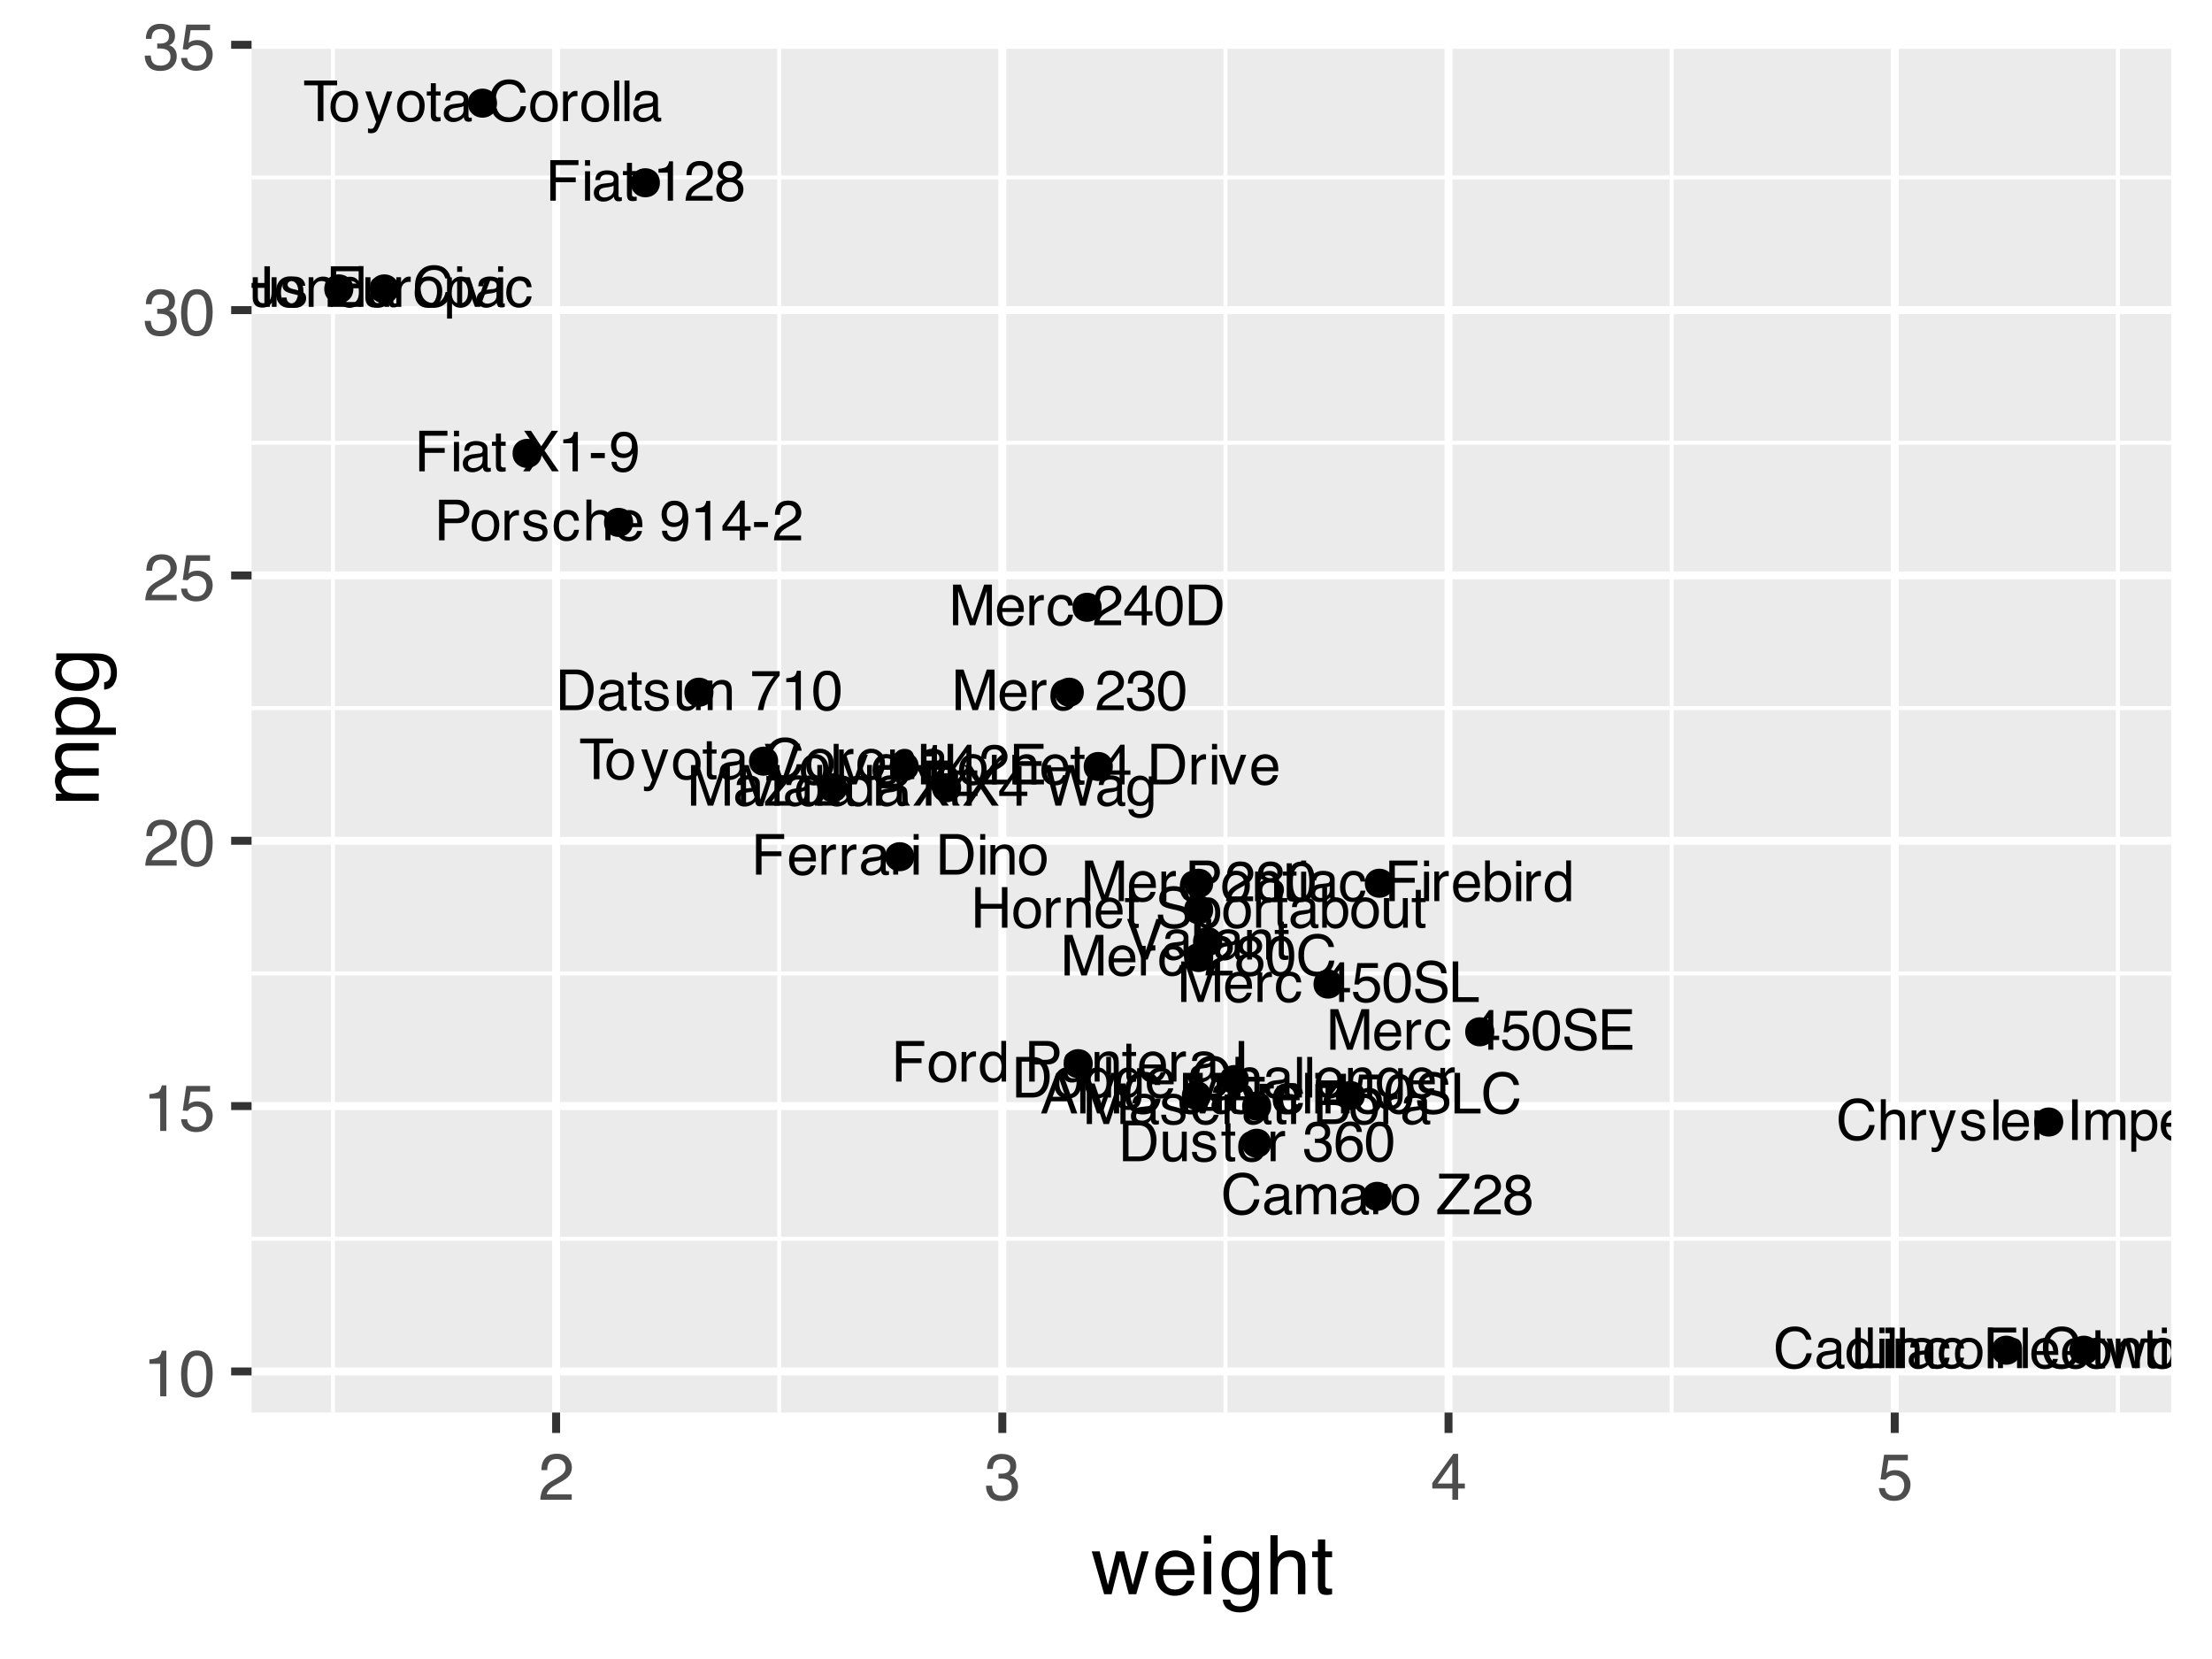 <?xml version="1.0" encoding="UTF-8"?>
<svg xmlns="http://www.w3.org/2000/svg" xmlns:xlink="http://www.w3.org/1999/xlink" width="432" height="324" viewBox="0 0 432 324">
<defs>
<g>
<g id="glyph-0-0">
<path d="M 0.359 0 L 0.359 -7.922 L 6.641 -7.922 L 6.641 0 Z M 5.656 -1 L 5.656 -6.938 L 1.344 -6.938 L 1.344 -1 Z M 5.656 -1 "/>
</g>
<g id="glyph-0-1">
<path d="M 0.812 -7.922 L 2.359 -7.922 L 4.625 -1.219 L 6.891 -7.922 L 8.406 -7.922 L 8.406 0 L 7.391 0 L 7.391 -4.672 C 7.391 -4.836 7.391 -5.109 7.391 -5.484 C 7.398 -5.859 7.406 -6.258 7.406 -6.688 L 5.156 0 L 4.094 0 L 1.812 -6.688 L 1.812 -6.438 C 1.812 -6.25 1.816 -5.953 1.828 -5.547 C 1.836 -5.148 1.844 -4.859 1.844 -4.672 L 1.844 0 L 0.812 0 Z M 0.812 -7.922 "/>
</g>
<g id="glyph-0-2">
<path d="M 1.453 -1.531 C 1.453 -1.25 1.555 -1.023 1.766 -0.859 C 1.973 -0.703 2.211 -0.625 2.484 -0.625 C 2.828 -0.625 3.16 -0.707 3.484 -0.875 C 4.023 -1.133 4.297 -1.562 4.297 -2.156 L 4.297 -2.938 C 4.172 -2.863 4.016 -2.801 3.828 -2.75 C 3.641 -2.695 3.457 -2.66 3.281 -2.641 L 2.703 -2.562 C 2.348 -2.52 2.082 -2.445 1.906 -2.344 C 1.602 -2.176 1.453 -1.906 1.453 -1.531 Z M 3.812 -3.5 C 4.031 -3.531 4.176 -3.625 4.25 -3.781 C 4.301 -3.863 4.328 -3.988 4.328 -4.156 C 4.328 -4.488 4.207 -4.727 3.969 -4.875 C 3.727 -5.02 3.391 -5.094 2.953 -5.094 C 2.453 -5.094 2.094 -4.957 1.875 -4.688 C 1.758 -4.531 1.68 -4.305 1.641 -4.016 L 0.734 -4.016 C 0.754 -4.723 0.984 -5.219 1.422 -5.5 C 1.867 -5.781 2.391 -5.922 2.984 -5.922 C 3.66 -5.922 4.211 -5.789 4.641 -5.531 C 5.055 -5.27 5.266 -4.867 5.266 -4.328 L 5.266 -1 C 5.266 -0.895 5.285 -0.812 5.328 -0.75 C 5.367 -0.688 5.457 -0.656 5.594 -0.656 C 5.633 -0.656 5.68 -0.656 5.734 -0.656 C 5.785 -0.664 5.844 -0.676 5.906 -0.688 L 5.906 0.031 C 5.758 0.07 5.645 0.098 5.562 0.109 C 5.477 0.117 5.367 0.125 5.234 0.125 C 4.898 0.125 4.66 0.004 4.516 -0.234 C 4.43 -0.359 4.375 -0.535 4.344 -0.766 C 4.145 -0.504 3.859 -0.281 3.484 -0.094 C 3.117 0.094 2.711 0.188 2.266 0.188 C 1.734 0.188 1.297 0.023 0.953 -0.297 C 0.609 -0.617 0.438 -1.023 0.438 -1.516 C 0.438 -2.047 0.602 -2.457 0.938 -2.75 C 1.281 -3.051 1.723 -3.238 2.266 -3.312 Z M 3 -5.922 Z M 3 -5.922 "/>
</g>
<g id="glyph-0-3">
<path d="M 0.281 -0.766 L 3.703 -4.906 L 0.531 -4.906 L 0.531 -5.781 L 5.016 -5.781 L 5.016 -4.984 L 1.609 -0.875 L 5.109 -0.875 L 5.109 0 L 0.281 0 Z M 2.781 -5.922 Z M 2.781 -5.922 "/>
</g>
<g id="glyph-0-4">
<path d="M 1.328 -2.828 C 1.328 -2.203 1.457 -1.68 1.719 -1.266 C 1.977 -0.848 2.398 -0.641 2.984 -0.641 C 3.43 -0.641 3.801 -0.832 4.094 -1.219 C 4.383 -1.602 4.531 -2.16 4.531 -2.891 C 4.531 -3.617 4.379 -4.156 4.078 -4.5 C 3.773 -4.852 3.406 -5.031 2.969 -5.031 C 2.477 -5.031 2.082 -4.844 1.781 -4.469 C 1.477 -4.094 1.328 -3.547 1.328 -2.828 Z M 2.781 -5.875 C 3.227 -5.875 3.602 -5.781 3.906 -5.594 C 4.07 -5.488 4.266 -5.301 4.484 -5.031 L 4.484 -7.953 L 5.422 -7.953 L 5.422 0 L 4.547 0 L 4.547 -0.797 C 4.316 -0.441 4.047 -0.188 3.734 -0.031 C 3.43 0.125 3.082 0.203 2.688 0.203 C 2.039 0.203 1.477 -0.066 1 -0.609 C 0.531 -1.148 0.297 -1.867 0.297 -2.766 C 0.297 -3.609 0.508 -4.336 0.938 -4.953 C 1.375 -5.566 1.988 -5.875 2.781 -5.875 Z M 2.781 -5.875 "/>
</g>
<g id="glyph-0-5">
</g>
<g id="glyph-0-6">
<path d="M 4.531 -4.297 C 5.031 -4.297 5.426 -4.395 5.719 -4.594 C 6.008 -4.789 6.156 -5.156 6.156 -5.688 C 6.156 -6.25 5.953 -6.633 5.547 -6.844 C 5.328 -6.945 5.035 -7 4.672 -7 L 2.047 -7 L 2.047 -4.297 Z M 0.969 -7.922 L 4.641 -7.922 C 5.242 -7.922 5.742 -7.832 6.141 -7.656 C 6.879 -7.32 7.25 -6.695 7.25 -5.781 C 7.25 -5.312 7.148 -4.926 6.953 -4.625 C 6.754 -4.32 6.484 -4.078 6.141 -3.891 C 6.441 -3.766 6.672 -3.598 6.828 -3.391 C 6.984 -3.191 7.07 -2.863 7.094 -2.406 L 7.125 -1.344 C 7.133 -1.039 7.16 -0.812 7.203 -0.656 C 7.266 -0.406 7.379 -0.242 7.547 -0.172 L 7.547 0 L 6.234 0 C 6.203 -0.07 6.172 -0.16 6.141 -0.266 C 6.117 -0.367 6.102 -0.578 6.094 -0.891 L 6.031 -2.219 C 6.008 -2.727 5.816 -3.07 5.453 -3.25 C 5.242 -3.344 4.922 -3.391 4.484 -3.391 L 2.047 -3.391 L 2.047 0 L 0.969 0 Z M 0.969 -7.922 "/>
</g>
<g id="glyph-0-7">
<path d="M 1.516 0 L 0.219 0 L 3.062 -4.062 L 0.406 -7.922 L 1.75 -7.922 L 3.766 -4.891 L 5.781 -7.922 L 7.062 -7.922 L 4.391 -4.062 L 7.188 0 L 5.859 0 L 3.719 -3.266 Z M 1.516 0 "/>
</g>
<g id="glyph-0-8">
<path d="M 3.656 -2.734 L 3.656 -6.234 L 1.172 -2.734 Z M 3.672 0 L 3.672 -1.891 L 0.281 -1.891 L 0.281 -2.844 L 3.812 -7.75 L 4.641 -7.75 L 4.641 -2.734 L 5.781 -2.734 L 5.781 -1.891 L 4.641 -1.891 L 4.641 0 Z M 3.672 0 "/>
</g>
<g id="glyph-0-9">
<path d="M 1.359 -7.922 L 2.859 -1.484 L 4.656 -7.922 L 5.812 -7.922 L 7.609 -1.484 L 9.094 -7.922 L 10.281 -7.922 L 8.188 0 L 7.062 0 L 5.234 -6.562 L 3.391 0 L 2.266 0 L 0.203 -7.922 Z M 1.359 -7.922 "/>
</g>
<g id="glyph-0-10">
<path d="M 2.75 -5.875 C 3.207 -5.875 3.602 -5.766 3.938 -5.547 C 4.125 -5.422 4.312 -5.238 4.5 -5 L 4.5 -5.719 L 5.391 -5.719 L 5.391 -0.469 C 5.391 0.258 5.285 0.836 5.078 1.266 C 4.672 2.047 3.906 2.438 2.781 2.438 C 2.164 2.438 1.645 2.297 1.219 2.016 C 0.789 1.742 0.551 1.312 0.5 0.719 L 1.5 0.719 C 1.539 0.977 1.633 1.176 1.781 1.312 C 2 1.531 2.344 1.641 2.812 1.641 C 3.551 1.641 4.035 1.379 4.266 0.859 C 4.41 0.547 4.473 -0.004 4.453 -0.797 C 4.266 -0.504 4.031 -0.285 3.75 -0.141 C 3.477 -0.004 3.117 0.062 2.672 0.062 C 2.047 0.062 1.5 -0.156 1.031 -0.594 C 0.562 -1.039 0.328 -1.773 0.328 -2.797 C 0.328 -3.766 0.562 -4.52 1.031 -5.062 C 1.508 -5.602 2.082 -5.875 2.75 -5.875 Z M 4.5 -2.906 C 4.5 -3.625 4.348 -4.156 4.047 -4.5 C 3.754 -4.844 3.379 -5.016 2.922 -5.016 C 2.242 -5.016 1.781 -4.695 1.531 -4.062 C 1.395 -3.719 1.328 -3.27 1.328 -2.719 C 1.328 -2.07 1.457 -1.578 1.719 -1.234 C 1.988 -0.891 2.344 -0.719 2.781 -0.719 C 3.477 -0.719 3.973 -1.035 4.266 -1.672 C 4.422 -2.023 4.5 -2.438 4.5 -2.906 Z M 2.859 -5.922 Z M 2.859 -5.922 "/>
</g>
<g id="glyph-0-11">
<path d="M 3.891 -0.922 C 4.242 -0.922 4.539 -0.957 4.781 -1.031 C 5.195 -1.164 5.535 -1.438 5.797 -1.844 C 6.016 -2.156 6.172 -2.562 6.266 -3.062 C 6.316 -3.363 6.344 -3.645 6.344 -3.906 C 6.344 -4.883 6.145 -5.645 5.75 -6.188 C 5.363 -6.727 4.738 -7 3.875 -7 L 1.969 -7 L 1.969 -0.922 Z M 0.891 -7.922 L 4.094 -7.922 C 5.188 -7.922 6.035 -7.535 6.641 -6.766 C 7.172 -6.066 7.438 -5.172 7.438 -4.078 C 7.438 -3.242 7.281 -2.484 6.969 -1.797 C 6.406 -0.598 5.445 0 4.094 0 L 0.891 0 Z M 0.891 -7.922 "/>
</g>
<g id="glyph-0-12">
<path d="M 0.906 -7.391 L 1.891 -7.391 L 1.891 -5.781 L 2.812 -5.781 L 2.812 -4.984 L 1.891 -4.984 L 1.891 -1.219 C 1.891 -1.008 1.957 -0.875 2.094 -0.812 C 2.164 -0.77 2.289 -0.75 2.469 -0.75 C 2.52 -0.75 2.57 -0.75 2.625 -0.75 C 2.676 -0.75 2.738 -0.754 2.812 -0.766 L 2.812 0 C 2.695 0.031 2.578 0.051 2.453 0.062 C 2.336 0.082 2.211 0.094 2.078 0.094 C 1.617 0.094 1.305 -0.02 1.141 -0.25 C 0.984 -0.488 0.906 -0.789 0.906 -1.156 L 0.906 -4.984 L 0.125 -4.984 L 0.125 -5.781 L 0.906 -5.781 Z M 0.906 -7.391 "/>
</g>
<g id="glyph-0-13">
<path d="M 1.297 -1.812 C 1.316 -1.488 1.395 -1.238 1.531 -1.062 C 1.781 -0.75 2.207 -0.594 2.812 -0.594 C 3.164 -0.594 3.477 -0.672 3.75 -0.828 C 4.031 -0.984 4.172 -1.227 4.172 -1.562 C 4.172 -1.812 4.055 -2 3.828 -2.125 C 3.691 -2.207 3.414 -2.301 3 -2.406 L 2.234 -2.594 C 1.742 -2.719 1.379 -2.852 1.141 -3 C 0.723 -3.258 0.516 -3.625 0.516 -4.094 C 0.516 -4.633 0.711 -5.07 1.109 -5.406 C 1.504 -5.75 2.035 -5.922 2.703 -5.922 C 3.566 -5.922 4.191 -5.664 4.578 -5.156 C 4.816 -4.832 4.938 -4.484 4.938 -4.109 L 4.016 -4.109 C 3.992 -4.328 3.914 -4.531 3.781 -4.719 C 3.562 -4.969 3.176 -5.094 2.625 -5.094 C 2.258 -5.094 1.977 -5.02 1.781 -4.875 C 1.594 -4.738 1.5 -4.555 1.5 -4.328 C 1.5 -4.078 1.625 -3.879 1.875 -3.734 C 2.02 -3.641 2.234 -3.555 2.516 -3.484 L 3.156 -3.328 C 3.852 -3.16 4.32 -3 4.562 -2.844 C 4.938 -2.594 5.125 -2.203 5.125 -1.672 C 5.125 -1.16 4.926 -0.719 4.531 -0.344 C 4.145 0.031 3.551 0.219 2.75 0.219 C 1.895 0.219 1.285 0.023 0.922 -0.359 C 0.566 -0.754 0.379 -1.238 0.359 -1.812 Z M 2.719 -5.922 Z M 2.719 -5.922 "/>
</g>
<g id="glyph-0-14">
<path d="M 1.688 -5.781 L 1.688 -1.938 C 1.688 -1.645 1.734 -1.406 1.828 -1.219 C 1.992 -0.875 2.312 -0.703 2.781 -0.703 C 3.457 -0.703 3.922 -1.004 4.172 -1.609 C 4.305 -1.93 4.375 -2.375 4.375 -2.938 L 4.375 -5.781 L 5.344 -5.781 L 5.344 0 L 4.422 0 L 4.438 -0.859 C 4.312 -0.629 4.156 -0.441 3.969 -0.297 C 3.594 0.004 3.141 0.156 2.609 0.156 C 1.785 0.156 1.227 -0.117 0.938 -0.672 C 0.77 -0.961 0.688 -1.352 0.688 -1.844 L 0.688 -5.781 Z M 3.016 -5.922 Z M 3.016 -5.922 "/>
</g>
<g id="glyph-0-15">
<path d="M 0.719 -5.781 L 1.641 -5.781 L 1.641 -4.953 C 1.91 -5.297 2.195 -5.539 2.5 -5.688 C 2.812 -5.832 3.148 -5.906 3.516 -5.906 C 4.336 -5.906 4.895 -5.617 5.188 -5.047 C 5.344 -4.734 5.422 -4.285 5.422 -3.703 L 5.422 0 L 4.438 0 L 4.438 -3.641 C 4.438 -3.992 4.383 -4.281 4.281 -4.5 C 4.102 -4.852 3.789 -5.031 3.344 -5.031 C 3.113 -5.031 2.922 -5.008 2.766 -4.969 C 2.504 -4.883 2.273 -4.723 2.078 -4.484 C 1.91 -4.297 1.801 -4.098 1.75 -3.891 C 1.707 -3.691 1.688 -3.406 1.688 -3.031 L 1.688 0 L 0.719 0 Z M 3 -5.922 Z M 3 -5.922 "/>
</g>
<g id="glyph-0-16">
<path d="M 5.781 -7.594 L 5.781 -6.75 C 5.531 -6.508 5.195 -6.086 4.781 -5.484 C 4.375 -4.891 4.008 -4.25 3.688 -3.562 C 3.375 -2.883 3.141 -2.27 2.984 -1.719 C 2.879 -1.363 2.742 -0.789 2.578 0 L 1.5 0 C 1.75 -1.477 2.289 -2.945 3.125 -4.406 C 3.613 -5.258 4.129 -6 4.672 -6.625 L 0.406 -6.625 L 0.406 -7.594 Z M 5.781 -7.594 "/>
</g>
<g id="glyph-0-17">
<path d="M 1.062 -5.469 L 1.062 -6.219 C 1.758 -6.281 2.242 -6.391 2.516 -6.547 C 2.797 -6.711 3.004 -7.094 3.141 -7.688 L 3.906 -7.688 L 3.906 0 L 2.875 0 L 2.875 -5.469 Z M 1.062 -5.469 "/>
</g>
<g id="glyph-0-18">
<path d="M 2.984 -7.719 C 3.984 -7.719 4.707 -7.305 5.156 -6.484 C 5.5 -5.848 5.672 -4.977 5.672 -3.875 C 5.672 -2.82 5.516 -1.953 5.203 -1.266 C 4.754 -0.285 4.016 0.203 2.984 0.203 C 2.055 0.203 1.363 -0.195 0.906 -1 C 0.531 -1.664 0.344 -2.566 0.344 -3.703 C 0.344 -4.578 0.457 -5.332 0.688 -5.969 C 1.113 -7.133 1.879 -7.719 2.984 -7.719 Z M 2.984 -0.672 C 3.484 -0.672 3.879 -0.895 4.172 -1.344 C 4.473 -1.789 4.625 -2.617 4.625 -3.828 C 4.625 -4.711 4.516 -5.438 4.297 -6 C 4.086 -6.562 3.672 -6.844 3.047 -6.844 C 2.473 -6.844 2.051 -6.57 1.781 -6.031 C 1.52 -5.5 1.391 -4.711 1.391 -3.672 C 1.391 -2.879 1.477 -2.242 1.656 -1.766 C 1.906 -1.035 2.348 -0.672 2.984 -0.672 Z M 2.984 -0.672 "/>
</g>
<g id="glyph-0-19">
<path d="M 0.875 -7.922 L 1.953 -7.922 L 1.953 -4.656 L 6.078 -4.656 L 6.078 -7.922 L 7.156 -7.922 L 7.156 0 L 6.078 0 L 6.078 -3.703 L 1.953 -3.703 L 1.953 0 L 0.875 0 Z M 0.875 -7.922 "/>
</g>
<g id="glyph-0-20">
<path d="M 3 -0.625 C 3.645 -0.625 4.086 -0.867 4.328 -1.359 C 4.566 -1.848 4.688 -2.391 4.688 -2.984 C 4.688 -3.523 4.598 -3.961 4.422 -4.297 C 4.148 -4.828 3.68 -5.094 3.016 -5.094 C 2.422 -5.094 1.988 -4.863 1.719 -4.406 C 1.445 -3.957 1.312 -3.414 1.312 -2.781 C 1.312 -2.164 1.445 -1.648 1.719 -1.234 C 1.988 -0.828 2.414 -0.625 3 -0.625 Z M 3.047 -5.938 C 3.785 -5.938 4.41 -5.688 4.922 -5.188 C 5.441 -4.695 5.703 -3.973 5.703 -3.016 C 5.703 -2.078 5.473 -1.305 5.016 -0.703 C 4.566 -0.098 3.863 0.203 2.906 0.203 C 2.113 0.203 1.484 -0.062 1.016 -0.594 C 0.547 -1.133 0.312 -1.859 0.312 -2.766 C 0.312 -3.734 0.555 -4.504 1.047 -5.078 C 1.547 -5.648 2.211 -5.938 3.047 -5.938 Z M 3.016 -5.922 Z M 3.016 -5.922 "/>
</g>
<g id="glyph-0-21">
<path d="M 0.734 -5.781 L 1.656 -5.781 L 1.656 -4.781 C 1.738 -4.977 1.926 -5.211 2.219 -5.484 C 2.508 -5.766 2.848 -5.906 3.234 -5.906 C 3.254 -5.906 3.285 -5.898 3.328 -5.891 C 3.367 -5.891 3.441 -5.883 3.547 -5.875 L 3.547 -4.859 C 3.492 -4.867 3.441 -4.875 3.391 -4.875 C 3.336 -4.875 3.285 -4.875 3.234 -4.875 C 2.742 -4.875 2.363 -4.719 2.094 -4.406 C 1.832 -4.094 1.703 -3.734 1.703 -3.328 L 1.703 0 L 0.734 0 Z M 0.734 -5.781 "/>
</g>
<g id="glyph-0-22">
<path d="M 3.125 -5.906 C 3.531 -5.906 3.926 -5.805 4.312 -5.609 C 4.695 -5.422 4.988 -5.176 5.188 -4.875 C 5.383 -4.582 5.516 -4.238 5.578 -3.844 C 5.629 -3.582 5.656 -3.16 5.656 -2.578 L 1.422 -2.578 C 1.441 -1.992 1.582 -1.523 1.844 -1.172 C 2.102 -0.816 2.504 -0.641 3.047 -0.641 C 3.555 -0.641 3.961 -0.805 4.266 -1.141 C 4.43 -1.328 4.551 -1.551 4.625 -1.812 L 5.578 -1.812 C 5.555 -1.602 5.473 -1.367 5.328 -1.109 C 5.191 -0.848 5.035 -0.633 4.859 -0.469 C 4.555 -0.176 4.191 0.02 3.766 0.125 C 3.523 0.176 3.258 0.203 2.969 0.203 C 2.25 0.203 1.641 -0.055 1.141 -0.578 C 0.641 -1.098 0.391 -1.832 0.391 -2.781 C 0.391 -3.707 0.641 -4.457 1.141 -5.031 C 1.648 -5.613 2.312 -5.906 3.125 -5.906 Z M 4.672 -3.344 C 4.629 -3.77 4.535 -4.109 4.391 -4.359 C 4.117 -4.828 3.676 -5.062 3.062 -5.062 C 2.613 -5.062 2.238 -4.898 1.938 -4.578 C 1.633 -4.254 1.473 -3.844 1.453 -3.344 Z M 3.031 -5.922 Z M 3.031 -5.922 "/>
</g>
<g id="glyph-0-23">
<path d="M 0.719 -5.75 L 1.703 -5.75 L 1.703 0 L 0.719 0 Z M 0.719 -7.922 L 1.703 -7.922 L 1.703 -6.828 L 0.719 -6.828 Z M 0.719 -7.922 "/>
</g>
<g id="glyph-0-24">
<path d="M 1.188 -5.781 L 2.734 -1.078 L 4.344 -5.781 L 5.406 -5.781 L 3.219 0 L 2.188 0 L 0.062 -5.781 Z M 1.188 -5.781 "/>
</g>
<g id="glyph-0-25">
<path d="M 1.547 -2.562 C 1.566 -2.102 1.672 -1.738 1.859 -1.469 C 2.211 -0.938 2.844 -0.672 3.75 -0.672 C 4.145 -0.672 4.508 -0.727 4.844 -0.844 C 5.477 -1.07 5.797 -1.473 5.797 -2.047 C 5.797 -2.473 5.664 -2.781 5.406 -2.969 C 5.125 -3.145 4.691 -3.301 4.109 -3.438 L 3.047 -3.672 C 2.336 -3.836 1.836 -4.016 1.547 -4.203 C 1.047 -4.535 0.797 -5.031 0.797 -5.688 C 0.797 -6.395 1.039 -6.977 1.531 -7.438 C 2.031 -7.895 2.727 -8.125 3.625 -8.125 C 4.457 -8.125 5.164 -7.922 5.75 -7.516 C 6.332 -7.117 6.625 -6.477 6.625 -5.594 L 5.609 -5.594 C 5.555 -6.02 5.441 -6.348 5.266 -6.578 C 4.941 -6.992 4.383 -7.203 3.594 -7.203 C 2.969 -7.203 2.516 -7.066 2.234 -6.797 C 1.953 -6.523 1.812 -6.219 1.812 -5.875 C 1.812 -5.477 1.973 -5.191 2.297 -5.016 C 2.516 -4.898 3 -4.754 3.75 -4.578 L 4.859 -4.328 C 5.391 -4.203 5.801 -4.035 6.094 -3.828 C 6.594 -3.461 6.844 -2.926 6.844 -2.219 C 6.844 -1.344 6.523 -0.711 5.891 -0.328 C 5.254 0.047 4.516 0.234 3.672 0.234 C 2.68 0.234 1.91 -0.016 1.359 -0.516 C 0.797 -1.016 0.52 -1.695 0.531 -2.562 Z M 3.719 -8.141 Z M 3.719 -8.141 "/>
</g>
<g id="glyph-0-26">
<path d="M 3.156 -0.656 C 3.602 -0.656 3.977 -0.844 4.281 -1.219 C 4.582 -1.602 4.734 -2.172 4.734 -2.922 C 4.734 -3.379 4.664 -3.773 4.531 -4.109 C 4.281 -4.742 3.82 -5.062 3.156 -5.062 C 2.477 -5.062 2.016 -4.727 1.766 -4.062 C 1.629 -3.695 1.562 -3.238 1.562 -2.688 C 1.562 -2.238 1.629 -1.859 1.766 -1.547 C 2.016 -0.953 2.477 -0.656 3.156 -0.656 Z M 0.641 -5.75 L 1.578 -5.75 L 1.578 -4.984 C 1.773 -5.242 1.988 -5.445 2.219 -5.594 C 2.539 -5.812 2.926 -5.922 3.375 -5.922 C 4.031 -5.922 4.582 -5.664 5.031 -5.156 C 5.488 -4.656 5.719 -3.941 5.719 -3.016 C 5.719 -1.754 5.391 -0.852 4.734 -0.312 C 4.316 0.02 3.832 0.188 3.281 0.188 C 2.844 0.188 2.477 0.094 2.188 -0.094 C 2.008 -0.195 1.816 -0.379 1.609 -0.641 L 1.609 2.297 L 0.641 2.297 Z M 0.641 -5.75 "/>
</g>
<g id="glyph-0-27">
<path d="M 0.641 -7.953 L 1.578 -7.953 L 1.578 -5.078 C 1.797 -5.348 2.051 -5.555 2.344 -5.703 C 2.633 -5.848 2.953 -5.922 3.297 -5.922 C 4.016 -5.922 4.598 -5.672 5.047 -5.172 C 5.492 -4.68 5.719 -3.957 5.719 -3 C 5.719 -2.082 5.492 -1.32 5.047 -0.719 C 4.609 -0.113 4 0.188 3.219 0.188 C 2.781 0.188 2.41 0.078 2.109 -0.141 C 1.93 -0.266 1.738 -0.461 1.531 -0.734 L 1.531 0 L 0.641 0 Z M 3.156 -0.672 C 3.688 -0.672 4.082 -0.879 4.344 -1.297 C 4.602 -1.711 4.734 -2.266 4.734 -2.953 C 4.734 -3.555 4.602 -4.055 4.344 -4.453 C 4.082 -4.859 3.695 -5.062 3.188 -5.062 C 2.75 -5.062 2.363 -4.895 2.031 -4.562 C 1.695 -4.238 1.531 -3.703 1.531 -2.953 C 1.531 -2.41 1.598 -1.969 1.734 -1.625 C 1.984 -0.988 2.457 -0.672 3.156 -0.672 Z M 3.156 -0.672 "/>
</g>
<g id="glyph-0-28">
<path d="M 1.469 -7.922 L 3.75 -1.172 L 6 -7.922 L 7.203 -7.922 L 4.297 0 L 3.172 0 L 0.281 -7.922 Z M 1.469 -7.922 "/>
</g>
<g id="glyph-0-29">
<path d="M 0.734 -7.922 L 1.703 -7.922 L 1.703 0 L 0.734 0 Z M 0.734 -7.922 "/>
</g>
<g id="glyph-0-30">
<path d="M 2.875 0.203 C 1.957 0.203 1.289 -0.047 0.875 -0.547 C 0.469 -1.047 0.266 -1.656 0.266 -2.375 L 1.281 -2.375 C 1.32 -1.875 1.414 -1.508 1.562 -1.281 C 1.812 -0.875 2.266 -0.672 2.922 -0.672 C 3.43 -0.672 3.844 -0.805 4.156 -1.078 C 4.469 -1.359 4.625 -1.711 4.625 -2.141 C 4.625 -2.672 4.457 -3.039 4.125 -3.25 C 3.801 -3.469 3.348 -3.578 2.766 -3.578 C 2.703 -3.578 2.633 -3.578 2.562 -3.578 C 2.5 -3.578 2.438 -3.57 2.375 -3.562 L 2.375 -4.422 C 2.477 -4.41 2.562 -4.398 2.625 -4.391 C 2.695 -4.391 2.77 -4.391 2.844 -4.391 C 3.207 -4.391 3.508 -4.445 3.75 -4.562 C 4.156 -4.77 4.359 -5.129 4.359 -5.641 C 4.359 -6.023 4.219 -6.32 3.938 -6.531 C 3.664 -6.738 3.352 -6.844 3 -6.844 C 2.344 -6.844 1.895 -6.629 1.656 -6.203 C 1.52 -5.961 1.441 -5.625 1.422 -5.188 L 0.453 -5.188 C 0.453 -5.758 0.566 -6.25 0.797 -6.656 C 1.191 -7.375 1.891 -7.734 2.891 -7.734 C 3.68 -7.734 4.289 -7.555 4.719 -7.203 C 5.145 -6.859 5.359 -6.352 5.359 -5.688 C 5.359 -5.207 5.234 -4.82 4.984 -4.531 C 4.828 -4.344 4.625 -4.195 4.375 -4.094 C 4.781 -3.988 5.094 -3.773 5.312 -3.453 C 5.539 -3.141 5.656 -2.75 5.656 -2.281 C 5.656 -1.551 5.41 -0.953 4.922 -0.484 C 4.441 -0.023 3.758 0.203 2.875 0.203 Z M 2.875 0.203 "/>
</g>
<g id="glyph-0-31">
<path d="M 3.234 -7.75 C 4.098 -7.75 4.695 -7.523 5.031 -7.078 C 5.375 -6.629 5.547 -6.172 5.547 -5.703 L 4.578 -5.703 C 4.523 -6.004 4.438 -6.242 4.312 -6.422 C 4.07 -6.742 3.719 -6.906 3.25 -6.906 C 2.707 -6.906 2.273 -6.656 1.953 -6.156 C 1.629 -5.656 1.453 -4.938 1.422 -4 C 1.641 -4.32 1.922 -4.566 2.266 -4.734 C 2.566 -4.879 2.91 -4.953 3.297 -4.953 C 3.941 -4.953 4.504 -4.742 4.984 -4.328 C 5.473 -3.91 5.719 -3.289 5.719 -2.469 C 5.719 -1.77 5.488 -1.148 5.031 -0.609 C 4.57 -0.066 3.922 0.203 3.078 0.203 C 2.348 0.203 1.723 -0.07 1.203 -0.625 C 0.68 -1.176 0.422 -2.098 0.422 -3.391 C 0.422 -4.348 0.535 -5.164 0.766 -5.844 C 1.211 -7.113 2.035 -7.75 3.234 -7.75 Z M 3.156 -0.656 C 3.664 -0.656 4.047 -0.828 4.297 -1.172 C 4.555 -1.516 4.688 -1.922 4.688 -2.391 C 4.688 -2.785 4.57 -3.16 4.344 -3.516 C 4.113 -3.879 3.703 -4.062 3.109 -4.062 C 2.691 -4.062 2.328 -3.922 2.016 -3.641 C 1.703 -3.367 1.547 -2.953 1.547 -2.391 C 1.547 -1.898 1.688 -1.488 1.969 -1.156 C 2.258 -0.82 2.656 -0.656 3.156 -0.656 Z M 3.156 -0.656 "/>
</g>
<g id="glyph-0-32">
<path d="M 2.938 -5.938 C 3.594 -5.938 4.125 -5.781 4.531 -5.469 C 4.938 -5.156 5.18 -4.609 5.266 -3.828 L 4.328 -3.828 C 4.266 -4.191 4.129 -4.488 3.922 -4.719 C 3.723 -4.957 3.395 -5.078 2.938 -5.078 C 2.32 -5.078 1.879 -4.773 1.609 -4.172 C 1.441 -3.773 1.359 -3.289 1.359 -2.719 C 1.359 -2.133 1.477 -1.645 1.719 -1.25 C 1.969 -0.852 2.352 -0.656 2.875 -0.656 C 3.281 -0.656 3.598 -0.781 3.828 -1.031 C 4.066 -1.281 4.234 -1.617 4.328 -2.047 L 5.266 -2.047 C 5.16 -1.273 4.891 -0.711 4.453 -0.359 C 4.023 -0.004 3.473 0.172 2.797 0.172 C 2.047 0.172 1.441 -0.102 0.984 -0.656 C 0.535 -1.207 0.312 -1.898 0.312 -2.734 C 0.312 -3.742 0.555 -4.531 1.047 -5.094 C 1.547 -5.656 2.176 -5.938 2.938 -5.938 Z M 2.781 -5.922 Z M 2.781 -5.922 "/>
</g>
<g id="glyph-0-33">
<path d="M 0.344 0 C 0.383 -0.664 0.52 -1.242 0.75 -1.734 C 0.988 -2.223 1.457 -2.672 2.156 -3.078 L 3.188 -3.672 C 3.656 -3.941 3.984 -4.176 4.172 -4.375 C 4.461 -4.664 4.609 -5.004 4.609 -5.391 C 4.609 -5.836 4.473 -6.191 4.203 -6.453 C 3.93 -6.723 3.57 -6.859 3.125 -6.859 C 2.457 -6.859 2 -6.609 1.75 -6.109 C 1.613 -5.836 1.535 -5.461 1.516 -4.984 L 0.531 -4.984 C 0.539 -5.66 0.664 -6.207 0.906 -6.625 C 1.32 -7.375 2.066 -7.75 3.141 -7.75 C 4.016 -7.75 4.656 -7.508 5.062 -7.031 C 5.477 -6.551 5.688 -6.02 5.688 -5.438 C 5.688 -4.82 5.469 -4.289 5.031 -3.844 C 4.781 -3.594 4.328 -3.285 3.672 -2.922 L 2.938 -2.516 C 2.582 -2.316 2.305 -2.129 2.109 -1.953 C 1.742 -1.641 1.516 -1.297 1.422 -0.922 L 5.641 -0.922 L 5.641 0 Z M 0.344 0 "/>
</g>
<g id="glyph-0-34">
<path d="M 3 -4.484 C 3.426 -4.484 3.758 -4.602 4 -4.844 C 4.25 -5.082 4.375 -5.367 4.375 -5.703 C 4.375 -5.992 4.254 -6.258 4.016 -6.5 C 3.785 -6.738 3.438 -6.859 2.969 -6.859 C 2.5 -6.859 2.16 -6.738 1.953 -6.5 C 1.742 -6.258 1.641 -5.973 1.641 -5.641 C 1.641 -5.285 1.773 -5.004 2.047 -4.797 C 2.316 -4.586 2.633 -4.484 3 -4.484 Z M 3.062 -0.656 C 3.508 -0.656 3.879 -0.773 4.172 -1.016 C 4.473 -1.266 4.625 -1.629 4.625 -2.109 C 4.625 -2.609 4.473 -2.988 4.172 -3.25 C 3.867 -3.508 3.477 -3.641 3 -3.641 C 2.531 -3.641 2.148 -3.504 1.859 -3.234 C 1.566 -2.973 1.422 -2.609 1.422 -2.141 C 1.422 -1.742 1.551 -1.395 1.812 -1.094 C 2.082 -0.801 2.5 -0.656 3.062 -0.656 Z M 1.688 -4.109 C 1.414 -4.223 1.203 -4.359 1.047 -4.516 C 0.766 -4.805 0.625 -5.18 0.625 -5.641 C 0.625 -6.211 0.832 -6.707 1.25 -7.125 C 1.664 -7.539 2.258 -7.75 3.031 -7.75 C 3.77 -7.75 4.348 -7.551 4.766 -7.156 C 5.191 -6.77 5.406 -6.316 5.406 -5.797 C 5.406 -5.316 5.281 -4.926 5.031 -4.625 C 4.895 -4.457 4.68 -4.289 4.391 -4.125 C 4.711 -3.977 4.969 -3.812 5.156 -3.625 C 5.488 -3.258 5.656 -2.789 5.656 -2.219 C 5.656 -1.539 5.426 -0.961 4.969 -0.484 C 4.52 -0.016 3.879 0.219 3.047 0.219 C 2.297 0.219 1.66 0.016 1.141 -0.391 C 0.617 -0.797 0.359 -1.391 0.359 -2.172 C 0.359 -2.629 0.469 -3.02 0.688 -3.344 C 0.914 -3.676 1.25 -3.93 1.688 -4.109 Z M 1.688 -4.109 "/>
</g>
<g id="glyph-0-35">
<path d="M 4.188 -8.141 C 5.188 -8.141 5.961 -7.875 6.516 -7.344 C 7.066 -6.812 7.375 -6.211 7.438 -5.547 L 6.391 -5.547 C 6.273 -6.055 6.039 -6.457 5.688 -6.75 C 5.332 -7.051 4.832 -7.203 4.188 -7.203 C 3.406 -7.203 2.773 -6.926 2.297 -6.375 C 1.816 -5.832 1.578 -4.992 1.578 -3.859 C 1.578 -2.93 1.789 -2.176 2.219 -1.594 C 2.656 -1.02 3.305 -0.734 4.172 -0.734 C 4.961 -0.734 5.562 -1.039 5.969 -1.656 C 6.195 -1.969 6.363 -2.383 6.469 -2.906 L 7.516 -2.906 C 7.422 -2.07 7.113 -1.375 6.594 -0.812 C 5.957 -0.133 5.109 0.203 4.047 0.203 C 3.117 0.203 2.344 -0.07 1.719 -0.625 C 0.895 -1.363 0.484 -2.504 0.484 -4.047 C 0.484 -5.211 0.789 -6.172 1.406 -6.922 C 2.082 -7.734 3.008 -8.141 4.188 -8.141 Z M 3.969 -8.141 Z M 3.969 -8.141 "/>
</g>
<g id="glyph-0-36">
<path d="M 1.359 -1.969 C 1.43 -1.414 1.691 -1.031 2.141 -0.812 C 2.367 -0.707 2.633 -0.656 2.938 -0.656 C 3.508 -0.656 3.93 -0.836 4.203 -1.203 C 4.484 -1.578 4.625 -1.984 4.625 -2.422 C 4.625 -2.961 4.457 -3.379 4.125 -3.672 C 3.801 -3.973 3.41 -4.125 2.953 -4.125 C 2.617 -4.125 2.332 -4.055 2.094 -3.922 C 1.852 -3.797 1.648 -3.617 1.484 -3.391 L 0.641 -3.438 L 1.219 -7.594 L 5.234 -7.594 L 5.234 -6.656 L 1.953 -6.656 L 1.625 -4.516 C 1.801 -4.648 1.973 -4.75 2.141 -4.812 C 2.422 -4.938 2.754 -5 3.141 -5 C 3.848 -5 4.445 -4.77 4.938 -4.312 C 5.426 -3.852 5.672 -3.273 5.672 -2.578 C 5.672 -1.848 5.445 -1.203 5 -0.641 C 4.551 -0.086 3.832 0.188 2.844 0.188 C 2.207 0.188 1.645 0.008 1.156 -0.344 C 0.676 -0.695 0.41 -1.238 0.359 -1.969 Z M 1.359 -1.969 "/>
</g>
<g id="glyph-0-37">
<path d="M 0.938 -7.922 L 6.719 -7.922 L 6.719 -6.953 L 1.984 -6.953 L 1.984 -4.547 L 6.359 -4.547 L 6.359 -3.625 L 1.984 -3.625 L 1.984 -0.938 L 6.797 -0.938 L 6.797 0 L 0.938 0 Z M 3.875 -7.922 Z M 3.875 -7.922 "/>
</g>
<g id="glyph-0-38">
<path d="M 0.844 -7.922 L 1.922 -7.922 L 1.922 -0.938 L 5.922 -0.938 L 5.922 0 L 0.844 0 Z M 0.844 -7.922 "/>
</g>
<g id="glyph-0-39">
<path d="M 0.938 -7.922 L 6.438 -7.922 L 6.438 -6.953 L 2.016 -6.953 L 2.016 -4.547 L 5.906 -4.547 L 5.906 -3.609 L 2.016 -3.609 L 2.016 0 L 0.938 0 Z M 0.938 -7.922 "/>
</g>
<g id="glyph-0-40">
<path d="M 1.156 -5.781 L 2.266 -1.219 L 3.391 -5.781 L 4.484 -5.781 L 5.625 -1.25 L 6.797 -5.781 L 7.766 -5.781 L 6.094 0 L 5.094 0 L 3.906 -4.469 L 2.766 0 L 1.766 0 L 0.094 -5.781 Z M 1.156 -5.781 "/>
</g>
<g id="glyph-0-41">
<path d="M 0.719 -7.953 L 1.688 -7.953 L 1.688 -5 C 1.914 -5.289 2.117 -5.492 2.297 -5.609 C 2.609 -5.816 3 -5.922 3.469 -5.922 C 4.312 -5.922 4.879 -5.625 5.172 -5.031 C 5.336 -4.719 5.422 -4.273 5.422 -3.703 L 5.422 0 L 4.422 0 L 4.422 -3.641 C 4.422 -4.066 4.367 -4.379 4.266 -4.578 C 4.086 -4.891 3.754 -5.047 3.266 -5.047 C 2.867 -5.047 2.504 -4.906 2.172 -4.625 C 1.848 -4.352 1.688 -3.832 1.688 -3.062 L 1.688 0 L 0.719 0 Z M 0.719 -7.953 "/>
</g>
<g id="glyph-0-42">
<path d="M 4.328 -5.781 L 5.391 -5.781 C 5.254 -5.406 4.953 -4.555 4.484 -3.234 C 4.129 -2.242 3.832 -1.438 3.594 -0.812 C 3.031 0.656 2.633 1.551 2.406 1.875 C 2.176 2.207 1.781 2.375 1.219 2.375 C 1.082 2.375 0.977 2.363 0.906 2.344 C 0.832 2.332 0.742 2.316 0.641 2.297 L 0.641 1.406 C 0.805 1.457 0.926 1.488 1 1.5 C 1.07 1.508 1.141 1.516 1.203 1.516 C 1.379 1.516 1.508 1.484 1.594 1.422 C 1.676 1.359 1.75 1.285 1.812 1.203 C 1.832 1.172 1.895 1.02 2 0.75 C 2.113 0.488 2.195 0.297 2.25 0.172 L 0.109 -5.781 L 1.219 -5.781 L 2.766 -1.078 Z M 2.75 -5.922 Z M 2.75 -5.922 "/>
</g>
<g id="glyph-0-43">
<path d="M 1.078 -7.922 L 2.172 -7.922 L 2.172 0 L 1.078 0 Z M 1.078 -7.922 "/>
</g>
<g id="glyph-0-44">
<path d="M 0.719 -5.781 L 1.672 -5.781 L 1.672 -4.953 C 1.898 -5.242 2.109 -5.453 2.297 -5.578 C 2.617 -5.797 2.984 -5.906 3.391 -5.906 C 3.848 -5.906 4.219 -5.789 4.5 -5.562 C 4.656 -5.438 4.801 -5.25 4.938 -5 C 5.145 -5.301 5.395 -5.523 5.688 -5.672 C 5.977 -5.828 6.305 -5.906 6.672 -5.906 C 7.453 -5.906 7.984 -5.625 8.266 -5.062 C 8.41 -4.758 8.484 -4.352 8.484 -3.844 L 8.484 0 L 7.469 0 L 7.469 -4.016 C 7.469 -4.398 7.375 -4.66 7.188 -4.797 C 7 -4.941 6.766 -5.016 6.484 -5.016 C 6.098 -5.016 5.77 -4.883 5.5 -4.625 C 5.227 -4.375 5.094 -3.953 5.094 -3.359 L 5.094 0 L 4.094 0 L 4.094 -3.766 C 4.094 -4.16 4.047 -4.445 3.953 -4.625 C 3.805 -4.895 3.535 -5.031 3.141 -5.031 C 2.766 -5.031 2.426 -4.891 2.125 -4.609 C 1.832 -4.328 1.688 -3.812 1.688 -3.062 L 1.688 0 L 0.719 0 Z M 0.719 -5.781 "/>
</g>
<g id="glyph-0-45">
<path d="M 6.609 -7.922 L 6.609 -6.984 L 3.938 -6.984 L 3.938 0 L 2.844 0 L 2.844 -6.984 L 0.172 -6.984 L 0.172 -7.922 Z M 6.609 -7.922 "/>
</g>
<g id="glyph-0-46">
<path d="M 4.906 -3.25 L 3.703 -6.75 L 2.422 -3.25 Z M 3.141 -7.922 L 4.359 -7.922 L 7.234 0 L 6.062 0 L 5.25 -2.375 L 2.125 -2.375 L 1.266 0 L 0.156 0 Z M 3.141 -7.922 "/>
</g>
<g id="glyph-0-47">
<path d="M 4.734 -2.359 C 4.734 -1.691 4.633 -1.172 4.438 -0.797 C 4.07 -0.129 3.375 0.203 2.344 0.203 C 1.75 0.203 1.238 0.047 0.812 -0.266 C 0.395 -0.586 0.188 -1.16 0.188 -1.984 L 0.188 -2.562 L 1.203 -2.562 L 1.203 -1.984 C 1.203 -1.555 1.297 -1.234 1.484 -1.016 C 1.68 -0.797 1.984 -0.688 2.391 -0.688 C 2.953 -0.688 3.32 -0.883 3.5 -1.281 C 3.613 -1.52 3.672 -1.973 3.672 -2.641 L 3.672 -7.922 L 4.734 -7.922 Z M 4.734 -2.359 "/>
</g>
<g id="glyph-0-48">
<path d="M 0.25 -0.891 L 5.109 -6.984 L 0.609 -6.984 L 0.609 -7.922 L 6.5 -7.922 L 6.5 -7 L 1.609 -0.938 L 6.5 -0.938 L 6.5 0 L 0.25 0 Z M 3.547 -7.922 Z M 3.547 -7.922 "/>
</g>
<g id="glyph-0-49">
<path d="M 0.938 -7.922 L 4.516 -7.922 C 5.211 -7.922 5.773 -7.723 6.203 -7.328 C 6.641 -6.93 6.859 -6.375 6.859 -5.656 C 6.859 -5.031 6.664 -4.488 6.281 -4.031 C 5.895 -3.57 5.305 -3.344 4.516 -3.344 L 2.016 -3.344 L 2.016 0 L 0.938 0 Z M 5.781 -5.641 C 5.781 -6.223 5.562 -6.617 5.125 -6.828 C 4.895 -6.941 4.57 -7 4.156 -7 L 2.016 -7 L 2.016 -4.25 L 4.156 -4.25 C 4.633 -4.25 5.023 -4.352 5.328 -4.562 C 5.629 -4.77 5.781 -5.129 5.781 -5.641 Z M 5.781 -5.641 "/>
</g>
<g id="glyph-0-50">
<path d="M 0.453 -3.578 L 3.172 -3.578 L 3.172 -2.578 L 0.453 -2.578 Z M 0.453 -3.578 "/>
</g>
<g id="glyph-0-51">
<path d="M 1.469 -1.859 C 1.5 -1.328 1.707 -0.957 2.094 -0.75 C 2.289 -0.645 2.508 -0.594 2.75 -0.594 C 3.219 -0.594 3.613 -0.785 3.938 -1.172 C 4.27 -1.555 4.504 -2.344 4.641 -3.531 C 4.422 -3.188 4.148 -2.941 3.828 -2.797 C 3.516 -2.66 3.176 -2.594 2.812 -2.594 C 2.062 -2.594 1.469 -2.82 1.031 -3.281 C 0.602 -3.75 0.391 -4.352 0.391 -5.094 C 0.391 -5.789 0.602 -6.406 1.031 -6.938 C 1.457 -7.469 2.086 -7.734 2.922 -7.734 C 4.055 -7.734 4.836 -7.227 5.266 -6.219 C 5.492 -5.656 5.609 -4.957 5.609 -4.125 C 5.609 -3.176 5.469 -2.336 5.188 -1.609 C 4.719 -0.391 3.922 0.219 2.797 0.219 C 2.035 0.219 1.457 0.02 1.062 -0.375 C 0.676 -0.77 0.484 -1.266 0.484 -1.859 Z M 2.938 -3.453 C 3.32 -3.453 3.672 -3.578 3.984 -3.828 C 4.305 -4.086 4.469 -4.531 4.469 -5.156 C 4.469 -5.727 4.32 -6.148 4.031 -6.422 C 3.75 -6.703 3.391 -6.844 2.953 -6.844 C 2.473 -6.844 2.094 -6.68 1.812 -6.359 C 1.539 -6.047 1.406 -5.625 1.406 -5.094 C 1.406 -4.594 1.523 -4.191 1.766 -3.891 C 2.016 -3.598 2.406 -3.453 2.938 -3.453 Z M 2.938 -3.453 "/>
</g>
<g id="glyph-0-52">
<path d="M 3.812 -4.578 C 4.27 -4.578 4.625 -4.641 4.875 -4.766 C 5.27 -4.961 5.469 -5.316 5.469 -5.828 C 5.469 -6.348 5.258 -6.695 4.844 -6.875 C 4.602 -6.977 4.25 -7.031 3.781 -7.031 L 1.859 -7.031 L 1.859 -4.578 Z M 4.188 -0.922 C 4.844 -0.922 5.312 -1.109 5.594 -1.484 C 5.77 -1.723 5.859 -2.016 5.859 -2.359 C 5.859 -2.93 5.598 -3.32 5.078 -3.531 C 4.805 -3.645 4.445 -3.703 4 -3.703 L 1.859 -3.703 L 1.859 -0.922 Z M 0.812 -7.922 L 4.219 -7.922 C 5.145 -7.922 5.805 -7.645 6.203 -7.094 C 6.43 -6.77 6.547 -6.391 6.547 -5.953 C 6.547 -5.453 6.398 -5.047 6.109 -4.734 C 5.961 -4.566 5.754 -4.41 5.484 -4.266 C 5.891 -4.109 6.191 -3.938 6.391 -3.75 C 6.742 -3.395 6.922 -2.914 6.922 -2.312 C 6.922 -1.801 6.766 -1.336 6.453 -0.922 C 5.973 -0.305 5.211 0 4.172 0 L 0.812 0 Z M 0.812 -7.922 "/>
</g>
<g id="glyph-1-0">
<path d="M 0.406 0 L 0.406 -9.172 L 7.703 -9.172 L 7.703 0 Z M 6.547 -1.156 L 6.547 -8.031 L 1.562 -8.031 L 1.562 -1.156 Z M 6.547 -1.156 "/>
</g>
<g id="glyph-1-1">
<path d="M 1.219 -6.344 L 1.219 -7.203 C 2.031 -7.273 2.598 -7.406 2.922 -7.594 C 3.242 -7.781 3.484 -8.219 3.641 -8.906 L 4.531 -8.906 L 4.531 0 L 3.328 0 L 3.328 -6.344 Z M 1.219 -6.344 "/>
</g>
<g id="glyph-1-2">
<path d="M 3.469 -8.953 C 4.625 -8.953 5.457 -8.473 5.969 -7.516 C 6.375 -6.773 6.578 -5.766 6.578 -4.484 C 6.578 -3.266 6.395 -2.258 6.031 -1.469 C 5.508 -0.32 4.648 0.25 3.453 0.25 C 2.379 0.25 1.582 -0.219 1.062 -1.156 C 0.625 -1.938 0.406 -2.984 0.406 -4.297 C 0.406 -5.305 0.535 -6.176 0.797 -6.906 C 1.285 -8.27 2.176 -8.953 3.469 -8.953 Z M 3.453 -0.781 C 4.035 -0.781 4.5 -1.035 4.844 -1.547 C 5.188 -2.066 5.359 -3.031 5.359 -4.438 C 5.359 -5.457 5.234 -6.297 4.984 -6.953 C 4.734 -7.609 4.25 -7.938 3.531 -7.938 C 2.863 -7.938 2.379 -7.625 2.078 -7 C 1.773 -6.375 1.625 -5.457 1.625 -4.25 C 1.625 -3.332 1.719 -2.598 1.906 -2.047 C 2.207 -1.203 2.723 -0.781 3.453 -0.781 Z M 3.453 -0.781 "/>
</g>
<g id="glyph-1-3">
<path d="M 1.578 -2.281 C 1.648 -1.633 1.945 -1.191 2.469 -0.953 C 2.738 -0.828 3.051 -0.766 3.406 -0.766 C 4.07 -0.766 4.562 -0.973 4.875 -1.391 C 5.195 -1.816 5.359 -2.289 5.359 -2.812 C 5.359 -3.438 5.164 -3.922 4.781 -4.266 C 4.406 -4.609 3.953 -4.781 3.422 -4.781 C 3.035 -4.781 2.703 -4.703 2.422 -4.547 C 2.141 -4.398 1.906 -4.191 1.719 -3.922 L 0.734 -3.984 L 1.422 -8.797 L 6.062 -8.797 L 6.062 -7.703 L 2.266 -7.703 L 1.875 -5.219 C 2.082 -5.383 2.281 -5.504 2.469 -5.578 C 2.801 -5.711 3.188 -5.781 3.625 -5.781 C 4.445 -5.781 5.145 -5.516 5.719 -4.984 C 6.289 -4.461 6.578 -3.797 6.578 -2.984 C 6.578 -2.141 6.312 -1.395 5.781 -0.75 C 5.258 -0.102 4.426 0.219 3.281 0.219 C 2.551 0.219 1.906 0.016 1.344 -0.391 C 0.789 -0.797 0.477 -1.426 0.406 -2.281 Z M 1.578 -2.281 "/>
</g>
<g id="glyph-1-4">
<path d="M 0.406 0 C 0.445 -0.77 0.602 -1.441 0.875 -2.016 C 1.156 -2.586 1.695 -3.102 2.5 -3.562 L 3.703 -4.266 C 4.234 -4.578 4.609 -4.844 4.828 -5.062 C 5.172 -5.406 5.344 -5.801 5.344 -6.25 C 5.344 -6.77 5.188 -7.18 4.875 -7.484 C 4.562 -7.797 4.145 -7.953 3.625 -7.953 C 2.852 -7.953 2.32 -7.66 2.031 -7.078 C 1.863 -6.766 1.773 -6.332 1.766 -5.781 L 0.625 -5.781 C 0.633 -6.551 0.773 -7.18 1.047 -7.672 C 1.535 -8.547 2.395 -8.984 3.625 -8.984 C 4.656 -8.984 5.406 -8.703 5.875 -8.141 C 6.344 -7.586 6.578 -6.973 6.578 -6.297 C 6.578 -5.578 6.328 -4.969 5.828 -4.469 C 5.535 -4.164 5.016 -3.805 4.266 -3.391 L 3.406 -2.906 C 3 -2.688 2.676 -2.473 2.438 -2.266 C 2.02 -1.898 1.758 -1.5 1.656 -1.062 L 6.547 -1.062 L 6.547 0 Z M 0.406 0 "/>
</g>
<g id="glyph-1-5">
<path d="M 3.328 0.25 C 2.266 0.25 1.492 -0.039 1.016 -0.625 C 0.547 -1.207 0.312 -1.914 0.312 -2.75 L 1.484 -2.75 C 1.535 -2.164 1.645 -1.742 1.812 -1.484 C 2.102 -1.016 2.629 -0.781 3.391 -0.781 C 3.984 -0.781 4.457 -0.938 4.812 -1.25 C 5.164 -1.57 5.344 -1.984 5.344 -2.484 C 5.344 -3.098 5.156 -3.523 4.781 -3.766 C 4.406 -4.016 3.883 -4.141 3.219 -4.141 C 3.133 -4.141 3.055 -4.141 2.984 -4.141 C 2.91 -4.141 2.832 -4.133 2.75 -4.125 L 2.75 -5.125 C 2.863 -5.113 2.957 -5.102 3.031 -5.094 C 3.113 -5.094 3.203 -5.094 3.297 -5.094 C 3.723 -5.094 4.07 -5.16 4.344 -5.297 C 4.812 -5.523 5.047 -5.941 5.047 -6.547 C 5.047 -6.984 4.883 -7.32 4.562 -7.562 C 4.25 -7.812 3.883 -7.938 3.469 -7.938 C 2.719 -7.938 2.195 -7.688 1.906 -7.188 C 1.75 -6.906 1.66 -6.516 1.641 -6.016 L 0.531 -6.016 C 0.531 -6.68 0.664 -7.242 0.938 -7.703 C 1.395 -8.535 2.195 -8.953 3.344 -8.953 C 4.258 -8.953 4.969 -8.75 5.469 -8.344 C 5.969 -7.938 6.219 -7.348 6.219 -6.578 C 6.219 -6.035 6.07 -5.594 5.781 -5.25 C 5.594 -5.039 5.352 -4.875 5.062 -4.75 C 5.531 -4.625 5.895 -4.375 6.156 -4 C 6.426 -3.633 6.562 -3.188 6.562 -2.656 C 6.562 -1.801 6.281 -1.102 5.719 -0.562 C 5.156 -0.02 4.359 0.25 3.328 0.25 Z M 3.328 0.25 "/>
</g>
<g id="glyph-1-6">
<path d="M 4.234 -3.172 L 4.234 -7.219 L 1.359 -3.172 Z M 4.25 0 L 4.25 -2.188 L 0.328 -2.188 L 0.328 -3.281 L 4.422 -8.969 L 5.375 -8.969 L 5.375 -3.172 L 6.688 -3.172 L 6.688 -2.188 L 5.375 -2.188 L 5.375 0 Z M 4.25 0 "/>
</g>
<g id="glyph-2-0">
<path d="M 0.516 0 L 0.516 -11.484 L 9.625 -11.484 L 9.625 0 Z M 8.188 -1.438 L 8.188 -10.047 L 1.953 -10.047 L 1.953 -1.438 Z M 8.188 -1.438 "/>
</g>
<g id="glyph-2-1">
<path d="M 1.688 -8.375 L 3.297 -1.781 L 4.922 -8.375 L 6.5 -8.375 L 8.141 -1.812 L 9.859 -8.375 L 11.266 -8.375 L 8.828 0 L 7.375 0 L 5.672 -6.484 L 4.016 0 L 2.562 0 L 0.141 -8.375 Z M 1.688 -8.375 "/>
</g>
<g id="glyph-2-2">
<path d="M 4.516 -8.562 C 5.109 -8.562 5.68 -8.422 6.234 -8.141 C 6.797 -7.859 7.223 -7.5 7.516 -7.062 C 7.797 -6.633 7.984 -6.141 8.078 -5.578 C 8.16 -5.191 8.203 -4.578 8.203 -3.734 L 2.078 -3.734 C 2.098 -2.891 2.297 -2.207 2.672 -1.688 C 3.047 -1.176 3.629 -0.922 4.422 -0.922 C 5.148 -0.922 5.734 -1.164 6.172 -1.656 C 6.422 -1.938 6.598 -2.258 6.703 -2.625 L 8.094 -2.625 C 8.051 -2.32 7.926 -1.977 7.719 -1.594 C 7.52 -1.219 7.289 -0.91 7.031 -0.672 C 6.602 -0.254 6.078 0.023 5.453 0.172 C 5.109 0.254 4.723 0.297 4.297 0.297 C 3.254 0.297 2.367 -0.082 1.641 -0.844 C 0.922 -1.602 0.562 -2.664 0.562 -4.031 C 0.562 -5.375 0.926 -6.461 1.656 -7.297 C 2.383 -8.141 3.336 -8.562 4.516 -8.562 Z M 6.766 -4.859 C 6.703 -5.461 6.566 -5.945 6.359 -6.312 C 5.973 -6.988 5.332 -7.328 4.438 -7.328 C 3.789 -7.328 3.25 -7.094 2.812 -6.625 C 2.375 -6.164 2.141 -5.578 2.109 -4.859 Z M 4.391 -8.578 Z M 4.391 -8.578 "/>
</g>
<g id="glyph-2-3">
<path d="M 1.031 -8.328 L 2.469 -8.328 L 2.469 0 L 1.031 0 Z M 1.031 -11.484 L 2.469 -11.484 L 2.469 -9.891 L 1.031 -9.891 Z M 1.031 -11.484 "/>
</g>
<g id="glyph-2-4">
<path d="M 3.984 -8.516 C 4.641 -8.516 5.211 -8.352 5.703 -8.031 C 5.973 -7.852 6.242 -7.586 6.516 -7.234 L 6.516 -8.297 L 7.812 -8.297 L 7.812 -0.688 C 7.812 0.383 7.656 1.227 7.344 1.844 C 6.758 2.977 5.66 3.547 4.047 3.547 C 3.141 3.547 2.379 3.344 1.766 2.938 C 1.148 2.531 0.805 1.898 0.734 1.047 L 2.172 1.047 C 2.234 1.422 2.367 1.707 2.578 1.906 C 2.891 2.219 3.391 2.375 4.078 2.375 C 5.148 2.375 5.852 1.992 6.188 1.234 C 6.383 0.785 6.477 -0.016 6.469 -1.172 C 6.188 -0.742 5.848 -0.422 5.453 -0.203 C 5.055 0.004 4.531 0.109 3.875 0.109 C 2.969 0.109 2.176 -0.211 1.5 -0.859 C 0.82 -1.504 0.484 -2.57 0.484 -4.062 C 0.484 -5.457 0.82 -6.547 1.5 -7.328 C 2.188 -8.117 3.016 -8.516 3.984 -8.516 Z M 6.516 -4.219 C 6.516 -5.258 6.301 -6.031 5.875 -6.531 C 5.445 -7.031 4.906 -7.281 4.25 -7.281 C 3.258 -7.281 2.582 -6.816 2.219 -5.891 C 2.02 -5.391 1.922 -4.738 1.922 -3.938 C 1.922 -3 2.113 -2.281 2.5 -1.781 C 2.883 -1.289 3.398 -1.047 4.047 -1.047 C 5.055 -1.047 5.766 -1.504 6.172 -2.422 C 6.398 -2.93 6.516 -3.531 6.516 -4.219 Z M 4.156 -8.578 Z M 4.156 -8.578 "/>
</g>
<g id="glyph-2-5">
<path d="M 1.031 -11.516 L 2.438 -11.516 L 2.438 -7.234 C 2.77 -7.66 3.07 -7.957 3.344 -8.125 C 3.789 -8.426 4.352 -8.578 5.031 -8.578 C 6.25 -8.578 7.07 -8.148 7.5 -7.297 C 7.738 -6.836 7.859 -6.195 7.859 -5.375 L 7.859 0 L 6.406 0 L 6.406 -5.281 C 6.406 -5.895 6.328 -6.344 6.172 -6.625 C 5.922 -7.082 5.441 -7.312 4.734 -7.312 C 4.148 -7.312 3.617 -7.109 3.141 -6.703 C 2.672 -6.305 2.438 -5.551 2.438 -4.438 L 2.438 0 L 1.031 0 Z M 1.031 -11.516 "/>
</g>
<g id="glyph-2-6">
<path d="M 1.312 -10.703 L 2.734 -10.703 L 2.734 -8.375 L 4.078 -8.375 L 4.078 -7.219 L 2.734 -7.219 L 2.734 -1.766 C 2.734 -1.473 2.832 -1.273 3.031 -1.172 C 3.145 -1.117 3.328 -1.094 3.578 -1.094 C 3.648 -1.094 3.723 -1.094 3.797 -1.094 C 3.879 -1.094 3.973 -1.098 4.078 -1.109 L 4.078 0 C 3.91 0.051 3.738 0.086 3.562 0.109 C 3.395 0.129 3.207 0.141 3 0.141 C 2.344 0.141 1.895 -0.023 1.656 -0.359 C 1.426 -0.703 1.312 -1.145 1.312 -1.688 L 1.312 -7.219 L 0.188 -7.219 L 0.188 -8.375 L 1.312 -8.375 Z M 1.312 -10.703 "/>
</g>
<g id="glyph-3-0">
<path d="M 0 -0.516 L -11.484 -0.516 L -11.484 -9.625 L 0 -9.625 Z M -1.438 -8.188 L -10.047 -8.188 L -10.047 -1.953 L -1.438 -1.953 Z M -1.438 -8.188 "/>
</g>
<g id="glyph-3-1">
<path d="M -8.375 -1.031 L -8.375 -2.422 L -7.188 -2.422 C -7.594 -2.754 -7.891 -3.055 -8.078 -3.328 C -8.398 -3.797 -8.562 -4.32 -8.562 -4.906 C -8.562 -5.57 -8.395 -6.109 -8.062 -6.516 C -7.875 -6.742 -7.598 -6.953 -7.234 -7.141 C -7.68 -7.453 -8.016 -7.816 -8.234 -8.234 C -8.453 -8.66 -8.562 -9.141 -8.562 -9.672 C -8.562 -10.797 -8.156 -11.562 -7.344 -11.969 C -6.906 -12.188 -6.316 -12.297 -5.578 -12.297 L 0 -12.297 L 0 -10.828 L -5.812 -10.828 C -6.375 -10.828 -6.758 -10.688 -6.969 -10.406 C -7.176 -10.133 -7.281 -9.797 -7.281 -9.391 C -7.281 -8.836 -7.094 -8.363 -6.719 -7.969 C -6.352 -7.57 -5.738 -7.375 -4.875 -7.375 L 0 -7.375 L 0 -5.938 L -5.469 -5.938 C -6.031 -5.938 -6.441 -5.867 -6.703 -5.734 C -7.098 -5.523 -7.297 -5.129 -7.297 -4.547 C -7.297 -4.016 -7.086 -3.531 -6.672 -3.094 C -6.266 -2.656 -5.52 -2.438 -4.438 -2.438 L 0 -2.438 L 0 -1.031 Z M -8.375 -1.031 "/>
</g>
<g id="glyph-3-2">
<path d="M -0.953 -4.562 C -0.953 -5.219 -1.223 -5.766 -1.766 -6.203 C -2.316 -6.641 -3.141 -6.859 -4.234 -6.859 C -4.898 -6.859 -5.473 -6.758 -5.953 -6.562 C -6.879 -6.195 -7.344 -5.531 -7.344 -4.562 C -7.344 -3.594 -6.852 -2.926 -5.875 -2.562 C -5.352 -2.375 -4.691 -2.281 -3.891 -2.281 C -3.242 -2.281 -2.695 -2.375 -2.25 -2.562 C -1.383 -2.926 -0.953 -3.594 -0.953 -4.562 Z M -8.328 -0.922 L -8.328 -2.297 L -7.219 -2.297 C -7.602 -2.578 -7.898 -2.883 -8.109 -3.219 C -8.422 -3.688 -8.578 -4.242 -8.578 -4.891 C -8.578 -5.836 -8.211 -6.641 -7.484 -7.297 C -6.754 -7.961 -5.719 -8.297 -4.375 -8.297 C -2.551 -8.297 -1.25 -7.816 -0.469 -6.859 C 0.031 -6.254 0.281 -5.551 0.281 -4.75 C 0.281 -4.125 0.141 -3.598 -0.141 -3.172 C -0.297 -2.922 -0.562 -2.641 -0.938 -2.328 L 3.344 -2.328 L 3.344 -0.922 Z M -8.328 -0.922 "/>
</g>
<g id="glyph-3-3">
<path d="M -8.516 -3.984 C -8.516 -4.641 -8.352 -5.211 -8.031 -5.703 C -7.852 -5.973 -7.586 -6.242 -7.234 -6.516 L -8.297 -6.516 L -8.297 -7.812 L -0.688 -7.812 C 0.383 -7.812 1.227 -7.656 1.844 -7.344 C 2.977 -6.758 3.547 -5.66 3.547 -4.047 C 3.547 -3.141 3.344 -2.379 2.938 -1.766 C 2.531 -1.148 1.898 -0.805 1.047 -0.734 L 1.047 -2.172 C 1.422 -2.234 1.707 -2.367 1.906 -2.578 C 2.219 -2.891 2.375 -3.391 2.375 -4.078 C 2.375 -5.148 1.992 -5.852 1.234 -6.188 C 0.785 -6.383 -0.016 -6.477 -1.172 -6.469 C -0.742 -6.188 -0.422 -5.848 -0.203 -5.453 C 0.004 -5.055 0.109 -4.531 0.109 -3.875 C 0.109 -2.969 -0.211 -2.176 -0.859 -1.5 C -1.504 -0.82 -2.57 -0.484 -4.062 -0.484 C -5.457 -0.484 -6.547 -0.82 -7.328 -1.5 C -8.117 -2.188 -8.516 -3.016 -8.516 -3.984 Z M -4.219 -6.516 C -5.258 -6.516 -6.031 -6.301 -6.531 -5.875 C -7.031 -5.445 -7.281 -4.906 -7.281 -4.25 C -7.281 -3.258 -6.816 -2.582 -5.891 -2.219 C -5.391 -2.02 -4.738 -1.922 -3.938 -1.922 C -3 -1.922 -2.281 -2.113 -1.781 -2.5 C -1.289 -2.883 -1.047 -3.398 -1.047 -4.047 C -1.047 -5.055 -1.504 -5.766 -2.422 -6.172 C -2.93 -6.398 -3.531 -6.516 -4.219 -6.516 Z M -8.578 -4.156 Z M -8.578 -4.156 "/>
</g>
</g>
<clipPath id="clip-0">
<path clip-rule="nonzero" d="M 49.129 7.969 L 424.031 7.969 L 424.031 275.871 L 49.129 275.871 Z M 49.129 7.969 "/>
</clipPath>
<clipPath id="clip-1">
<path clip-rule="nonzero" d="M 49.129 241 L 424.031 241 L 424.031 243 L 49.129 243 Z M 49.129 241 "/>
</clipPath>
<clipPath id="clip-2">
<path clip-rule="nonzero" d="M 49.129 189 L 424.031 189 L 424.031 191 L 49.129 191 Z M 49.129 189 "/>
</clipPath>
<clipPath id="clip-3">
<path clip-rule="nonzero" d="M 49.129 137 L 424.031 137 L 424.031 139 L 49.129 139 Z M 49.129 137 "/>
</clipPath>
<clipPath id="clip-4">
<path clip-rule="nonzero" d="M 49.129 86 L 424.031 86 L 424.031 87 L 49.129 87 Z M 49.129 86 "/>
</clipPath>
<clipPath id="clip-5">
<path clip-rule="nonzero" d="M 49.129 34 L 424.031 34 L 424.031 36 L 49.129 36 Z M 49.129 34 "/>
</clipPath>
<clipPath id="clip-6">
<path clip-rule="nonzero" d="M 64 7.969 L 66 7.969 L 66 275.871 L 64 275.871 Z M 64 7.969 "/>
</clipPath>
<clipPath id="clip-7">
<path clip-rule="nonzero" d="M 151 7.969 L 153 7.969 L 153 275.871 L 151 275.871 Z M 151 7.969 "/>
</clipPath>
<clipPath id="clip-8">
<path clip-rule="nonzero" d="M 238 7.969 L 240 7.969 L 240 275.871 L 238 275.871 Z M 238 7.969 "/>
</clipPath>
<clipPath id="clip-9">
<path clip-rule="nonzero" d="M 326 7.969 L 327 7.969 L 327 275.871 L 326 275.871 Z M 326 7.969 "/>
</clipPath>
<clipPath id="clip-10">
<path clip-rule="nonzero" d="M 413 7.969 L 414 7.969 L 414 275.871 L 413 275.871 Z M 413 7.969 "/>
</clipPath>
<clipPath id="clip-11">
<path clip-rule="nonzero" d="M 49.129 267 L 424.031 267 L 424.031 269 L 49.129 269 Z M 49.129 267 "/>
</clipPath>
<clipPath id="clip-12">
<path clip-rule="nonzero" d="M 49.129 215 L 424.031 215 L 424.031 217 L 49.129 217 Z M 49.129 215 "/>
</clipPath>
<clipPath id="clip-13">
<path clip-rule="nonzero" d="M 49.129 163 L 424.031 163 L 424.031 165 L 49.129 165 Z M 49.129 163 "/>
</clipPath>
<clipPath id="clip-14">
<path clip-rule="nonzero" d="M 49.129 111 L 424.031 111 L 424.031 114 L 49.129 114 Z M 49.129 111 "/>
</clipPath>
<clipPath id="clip-15">
<path clip-rule="nonzero" d="M 49.129 59 L 424.031 59 L 424.031 62 L 49.129 62 Z M 49.129 59 "/>
</clipPath>
<clipPath id="clip-16">
<path clip-rule="nonzero" d="M 49.129 7.969 L 424.031 7.969 L 424.031 10 L 49.129 10 Z M 49.129 7.969 "/>
</clipPath>
<clipPath id="clip-17">
<path clip-rule="nonzero" d="M 107 7.969 L 110 7.969 L 110 275.871 L 107 275.871 Z M 107 7.969 "/>
</clipPath>
<clipPath id="clip-18">
<path clip-rule="nonzero" d="M 194 7.969 L 197 7.969 L 197 275.871 L 194 275.871 Z M 194 7.969 "/>
</clipPath>
<clipPath id="clip-19">
<path clip-rule="nonzero" d="M 282 7.969 L 284 7.969 L 284 275.871 L 282 275.871 Z M 282 7.969 "/>
</clipPath>
<clipPath id="clip-20">
<path clip-rule="nonzero" d="M 369 7.969 L 371 7.969 L 371 275.871 L 369 275.871 Z M 369 7.969 "/>
</clipPath>
<clipPath id="clip-21">
<path clip-rule="nonzero" d="M 346 259 L 424.031 259 L 424.031 268 L 346 268 Z M 346 259 "/>
</clipPath>
<clipPath id="clip-22">
<path clip-rule="nonzero" d="M 362 259 L 424.031 259 L 424.031 268 L 362 268 Z M 362 259 "/>
</clipPath>
<clipPath id="clip-23">
<path clip-rule="nonzero" d="M 359 214 L 424.031 214 L 424.031 225 L 359 225 Z M 359 214 "/>
</clipPath>
<clipPath id="clip-24">
<path clip-rule="nonzero" d="M 49.129 51 L 104 51 L 104 61 L 49.129 61 Z M 49.129 51 "/>
</clipPath>
<clipPath id="clip-25">
<path clip-rule="nonzero" d="M 49.129 52 L 99 52 L 99 63 L 49.129 63 Z M 49.129 52 "/>
</clipPath>
</defs>
<rect x="-43.2" y="-32.4" width="518.4" height="388.8" fill="rgb(100%, 100%, 100%)" fill-opacity="1"/>
<rect x="-43.2" y="-32.4" width="518.4" height="388.8" fill="rgb(100%, 100%, 100%)" fill-opacity="1"/>
<path fill="none" stroke-width="1.552" stroke-linecap="round" stroke-linejoin="round" stroke="rgb(100%, 100%, 100%)" stroke-opacity="1" stroke-miterlimit="10" d="M 0 324 L 432 324 L 432 0 L 0 0 Z M 0 324 "/>
<g clip-path="url(#clip-0)">
<path fill-rule="nonzero" fill="rgb(92.157%, 92.157%, 92.157%)" fill-opacity="1" d="M 49.129 275.871 L 424.031 275.871 L 424.031 7.969 L 49.129 7.969 Z M 49.129 275.871 "/>
</g>
<g clip-path="url(#clip-1)">
<path fill="none" stroke-width="0.776" stroke-linecap="butt" stroke-linejoin="round" stroke="rgb(100%, 100%, 100%)" stroke-opacity="1" stroke-miterlimit="10" d="M 49.129 241.93 L 424.031 241.93 "/>
</g>
<g clip-path="url(#clip-2)">
<path fill="none" stroke-width="0.776" stroke-linecap="butt" stroke-linejoin="round" stroke="rgb(100%, 100%, 100%)" stroke-opacity="1" stroke-miterlimit="10" d="M 49.129 190.113 L 424.031 190.113 "/>
</g>
<g clip-path="url(#clip-3)">
<path fill="none" stroke-width="0.776" stroke-linecap="butt" stroke-linejoin="round" stroke="rgb(100%, 100%, 100%)" stroke-opacity="1" stroke-miterlimit="10" d="M 49.129 138.293 L 424.031 138.293 "/>
</g>
<g clip-path="url(#clip-4)">
<path fill="none" stroke-width="0.776" stroke-linecap="butt" stroke-linejoin="round" stroke="rgb(100%, 100%, 100%)" stroke-opacity="1" stroke-miterlimit="10" d="M 49.129 86.477 L 424.031 86.477 "/>
</g>
<g clip-path="url(#clip-5)">
<path fill="none" stroke-width="0.776" stroke-linecap="butt" stroke-linejoin="round" stroke="rgb(100%, 100%, 100%)" stroke-opacity="1" stroke-miterlimit="10" d="M 49.129 34.656 L 424.031 34.656 "/>
</g>
<g clip-path="url(#clip-6)">
<path fill="none" stroke-width="0.776" stroke-linecap="butt" stroke-linejoin="round" stroke="rgb(100%, 100%, 100%)" stroke-opacity="1" stroke-miterlimit="10" d="M 65.035 275.871 L 65.035 7.969 "/>
</g>
<g clip-path="url(#clip-7)">
<path fill="none" stroke-width="0.776" stroke-linecap="butt" stroke-linejoin="round" stroke="rgb(100%, 100%, 100%)" stroke-opacity="1" stroke-miterlimit="10" d="M 152.18 275.871 L 152.18 7.969 "/>
</g>
<g clip-path="url(#clip-8)">
<path fill="none" stroke-width="0.776" stroke-linecap="butt" stroke-linejoin="round" stroke="rgb(100%, 100%, 100%)" stroke-opacity="1" stroke-miterlimit="10" d="M 239.324 275.871 L 239.324 7.969 "/>
</g>
<g clip-path="url(#clip-9)">
<path fill="none" stroke-width="0.776" stroke-linecap="butt" stroke-linejoin="round" stroke="rgb(100%, 100%, 100%)" stroke-opacity="1" stroke-miterlimit="10" d="M 326.469 275.871 L 326.469 7.969 "/>
</g>
<g clip-path="url(#clip-10)">
<path fill="none" stroke-width="0.776" stroke-linecap="butt" stroke-linejoin="round" stroke="rgb(100%, 100%, 100%)" stroke-opacity="1" stroke-miterlimit="10" d="M 413.613 275.871 L 413.613 7.969 "/>
</g>
<g clip-path="url(#clip-11)">
<path fill="none" stroke-width="1.552" stroke-linecap="butt" stroke-linejoin="round" stroke="rgb(100%, 100%, 100%)" stroke-opacity="1" stroke-miterlimit="10" d="M 49.129 267.84 L 424.031 267.84 "/>
</g>
<g clip-path="url(#clip-12)">
<path fill="none" stroke-width="1.552" stroke-linecap="butt" stroke-linejoin="round" stroke="rgb(100%, 100%, 100%)" stroke-opacity="1" stroke-miterlimit="10" d="M 49.129 216.02 L 424.031 216.02 "/>
</g>
<g clip-path="url(#clip-13)">
<path fill="none" stroke-width="1.552" stroke-linecap="butt" stroke-linejoin="round" stroke="rgb(100%, 100%, 100%)" stroke-opacity="1" stroke-miterlimit="10" d="M 49.129 164.203 L 424.031 164.203 "/>
</g>
<g clip-path="url(#clip-14)">
<path fill="none" stroke-width="1.552" stroke-linecap="butt" stroke-linejoin="round" stroke="rgb(100%, 100%, 100%)" stroke-opacity="1" stroke-miterlimit="10" d="M 49.129 112.383 L 424.031 112.383 "/>
</g>
<g clip-path="url(#clip-15)">
<path fill="none" stroke-width="1.552" stroke-linecap="butt" stroke-linejoin="round" stroke="rgb(100%, 100%, 100%)" stroke-opacity="1" stroke-miterlimit="10" d="M 49.129 60.566 L 424.031 60.566 "/>
</g>
<g clip-path="url(#clip-16)">
<path fill="none" stroke-width="1.552" stroke-linecap="butt" stroke-linejoin="round" stroke="rgb(100%, 100%, 100%)" stroke-opacity="1" stroke-miterlimit="10" d="M 49.129 8.746 L 424.031 8.746 "/>
</g>
<g clip-path="url(#clip-17)">
<path fill="none" stroke-width="1.552" stroke-linecap="butt" stroke-linejoin="round" stroke="rgb(100%, 100%, 100%)" stroke-opacity="1" stroke-miterlimit="10" d="M 108.609 275.871 L 108.609 7.969 "/>
</g>
<g clip-path="url(#clip-18)">
<path fill="none" stroke-width="1.552" stroke-linecap="butt" stroke-linejoin="round" stroke="rgb(100%, 100%, 100%)" stroke-opacity="1" stroke-miterlimit="10" d="M 195.754 275.871 L 195.754 7.969 "/>
</g>
<g clip-path="url(#clip-19)">
<path fill="none" stroke-width="1.552" stroke-linecap="butt" stroke-linejoin="round" stroke="rgb(100%, 100%, 100%)" stroke-opacity="1" stroke-miterlimit="10" d="M 282.895 275.871 L 282.895 7.969 "/>
</g>
<g clip-path="url(#clip-20)">
<path fill="none" stroke-width="1.552" stroke-linecap="butt" stroke-linejoin="round" stroke="rgb(100%, 100%, 100%)" stroke-opacity="1" stroke-miterlimit="10" d="M 370.039 275.871 L 370.039 7.969 "/>
</g>
<path fill-rule="nonzero" fill="rgb(0%, 0%, 0%)" fill-opacity="1" stroke-width="0.709" stroke-linecap="round" stroke-linejoin="round" stroke="rgb(0%, 0%, 0%)" stroke-opacity="1" stroke-miterlimit="10" d="M 165.125 153.84 C 165.125 157.156 160.148 157.156 160.148 153.84 C 160.148 150.52 165.125 150.52 165.125 153.84 "/>
<path fill-rule="nonzero" fill="rgb(0%, 0%, 0%)" fill-opacity="1" stroke-width="0.709" stroke-linecap="round" stroke-linejoin="round" stroke="rgb(0%, 0%, 0%)" stroke-opacity="1" stroke-miterlimit="10" d="M 187.348 153.84 C 187.348 157.156 182.371 157.156 182.371 153.84 C 182.371 150.52 187.348 150.52 187.348 153.84 "/>
<path fill-rule="nonzero" fill="rgb(0%, 0%, 0%)" fill-opacity="1" stroke-width="0.709" stroke-linecap="round" stroke-linejoin="round" stroke="rgb(0%, 0%, 0%)" stroke-opacity="1" stroke-miterlimit="10" d="M 138.984 135.184 C 138.984 138.504 134.008 138.504 134.008 135.184 C 134.008 131.867 138.984 131.867 138.984 135.184 "/>
<path fill-rule="nonzero" fill="rgb(0%, 0%, 0%)" fill-opacity="1" stroke-width="0.709" stroke-linecap="round" stroke-linejoin="round" stroke="rgb(0%, 0%, 0%)" stroke-opacity="1" stroke-miterlimit="10" d="M 216.977 149.695 C 216.977 153.012 212 153.012 212 149.695 C 212 146.375 216.977 146.375 216.977 149.695 "/>
<path fill-rule="nonzero" fill="rgb(0%, 0%, 0%)" fill-opacity="1" stroke-width="0.709" stroke-linecap="round" stroke-linejoin="round" stroke="rgb(0%, 0%, 0%)" stroke-opacity="1" stroke-miterlimit="10" d="M 236.582 177.676 C 236.582 180.992 231.605 180.992 231.605 177.676 C 231.605 174.359 236.582 174.359 236.582 177.676 "/>
<path fill-rule="nonzero" fill="rgb(0%, 0%, 0%)" fill-opacity="1" stroke-width="0.709" stroke-linecap="round" stroke-linejoin="round" stroke="rgb(0%, 0%, 0%)" stroke-opacity="1" stroke-miterlimit="10" d="M 238.328 183.895 C 238.328 187.211 233.352 187.211 233.352 183.895 C 233.352 180.578 238.328 180.578 238.328 183.895 "/>
<path fill-rule="nonzero" fill="rgb(0%, 0%, 0%)" fill-opacity="1" stroke-width="0.709" stroke-linecap="round" stroke-linejoin="round" stroke="rgb(0%, 0%, 0%)" stroke-opacity="1" stroke-miterlimit="10" d="M 247.914 223.277 C 247.914 226.594 242.938 226.594 242.938 223.277 C 242.938 219.957 247.914 219.957 247.914 223.277 "/>
<path fill-rule="nonzero" fill="rgb(0%, 0%, 0%)" fill-opacity="1" stroke-width="0.709" stroke-linecap="round" stroke-linejoin="round" stroke="rgb(0%, 0%, 0%)" stroke-opacity="1" stroke-miterlimit="10" d="M 214.797 118.602 C 214.797 121.922 209.82 121.922 209.82 118.602 C 209.82 115.285 214.797 115.285 214.797 118.602 "/>
<path fill-rule="nonzero" fill="rgb(0%, 0%, 0%)" fill-opacity="1" stroke-width="0.709" stroke-linecap="round" stroke-linejoin="round" stroke="rgb(0%, 0%, 0%)" stroke-opacity="1" stroke-miterlimit="10" d="M 211.312 135.184 C 211.312 138.504 206.336 138.504 206.336 135.184 C 206.336 131.867 211.312 131.867 211.312 135.184 "/>
<path fill-rule="nonzero" fill="rgb(0%, 0%, 0%)" fill-opacity="1" stroke-width="0.709" stroke-linecap="round" stroke-linejoin="round" stroke="rgb(0%, 0%, 0%)" stroke-opacity="1" stroke-miterlimit="10" d="M 236.582 172.492 C 236.582 175.812 231.605 175.812 231.605 172.492 C 231.605 169.176 236.582 169.176 236.582 172.492 "/>
<path fill-rule="nonzero" fill="rgb(0%, 0%, 0%)" fill-opacity="1" stroke-width="0.709" stroke-linecap="round" stroke-linejoin="round" stroke="rgb(0%, 0%, 0%)" stroke-opacity="1" stroke-miterlimit="10" d="M 236.582 187.004 C 236.582 190.32 231.605 190.32 231.605 187.004 C 231.605 183.684 236.582 183.684 236.582 187.004 "/>
<path fill-rule="nonzero" fill="rgb(0%, 0%, 0%)" fill-opacity="1" stroke-width="0.709" stroke-linecap="round" stroke-linejoin="round" stroke="rgb(0%, 0%, 0%)" stroke-opacity="1" stroke-miterlimit="10" d="M 291.484 201.512 C 291.484 204.828 286.508 204.828 286.508 201.512 C 286.508 198.195 291.484 198.195 291.484 201.512 "/>
<path fill-rule="nonzero" fill="rgb(0%, 0%, 0%)" fill-opacity="1" stroke-width="0.709" stroke-linecap="round" stroke-linejoin="round" stroke="rgb(0%, 0%, 0%)" stroke-opacity="1" stroke-miterlimit="10" d="M 261.855 192.184 C 261.855 195.504 256.879 195.504 256.879 192.184 C 256.879 188.867 261.855 188.867 261.855 192.184 "/>
<path fill-rule="nonzero" fill="rgb(0%, 0%, 0%)" fill-opacity="1" stroke-width="0.709" stroke-linecap="round" stroke-linejoin="round" stroke="rgb(0%, 0%, 0%)" stroke-opacity="1" stroke-miterlimit="10" d="M 266.211 213.949 C 266.211 217.266 261.234 217.266 261.234 213.949 C 261.234 210.633 266.211 210.633 266.211 213.949 "/>
<path fill-rule="nonzero" fill="rgb(0%, 0%, 0%)" fill-opacity="1" stroke-width="0.709" stroke-linecap="round" stroke-linejoin="round" stroke="rgb(0%, 0%, 0%)" stroke-opacity="1" stroke-miterlimit="10" d="M 394.312 263.695 C 394.312 267.012 389.336 267.012 389.336 263.695 C 389.336 260.375 394.312 260.375 394.312 263.695 "/>
<path fill-rule="nonzero" fill="rgb(0%, 0%, 0%)" fill-opacity="1" stroke-width="0.709" stroke-linecap="round" stroke-linejoin="round" stroke="rgb(0%, 0%, 0%)" stroke-opacity="1" stroke-miterlimit="10" d="M 409.477 263.695 C 409.477 267.012 404.5 267.012 404.5 263.695 C 404.5 260.375 409.477 260.375 409.477 263.695 "/>
<path fill-rule="nonzero" fill="rgb(0%, 0%, 0%)" fill-opacity="1" stroke-width="0.709" stroke-linecap="round" stroke-linejoin="round" stroke="rgb(0%, 0%, 0%)" stroke-opacity="1" stroke-miterlimit="10" d="M 402.594 219.129 C 402.594 222.449 397.617 222.449 397.617 219.129 C 397.617 215.812 402.594 215.812 402.594 219.129 "/>
<path fill-rule="nonzero" fill="rgb(0%, 0%, 0%)" fill-opacity="1" stroke-width="0.709" stroke-linecap="round" stroke-linejoin="round" stroke="rgb(0%, 0%, 0%)" stroke-opacity="1" stroke-miterlimit="10" d="M 128.523 35.691 C 128.523 39.012 123.547 39.012 123.547 35.691 C 123.547 32.375 128.523 32.375 128.523 35.691 "/>
<path fill-rule="nonzero" fill="rgb(0%, 0%, 0%)" fill-opacity="1" stroke-width="0.709" stroke-linecap="round" stroke-linejoin="round" stroke="rgb(0%, 0%, 0%)" stroke-opacity="1" stroke-miterlimit="10" d="M 77.547 56.422 C 77.547 59.738 72.57 59.738 72.57 56.422 C 72.57 53.102 77.547 53.102 77.547 56.422 "/>
<path fill-rule="nonzero" fill="rgb(0%, 0%, 0%)" fill-opacity="1" stroke-width="0.709" stroke-linecap="round" stroke-linejoin="round" stroke="rgb(0%, 0%, 0%)" stroke-opacity="1" stroke-miterlimit="10" d="M 96.719 20.148 C 96.719 23.465 91.742 23.465 91.742 20.148 C 91.742 16.828 96.719 16.828 96.719 20.148 "/>
<path fill-rule="nonzero" fill="rgb(0%, 0%, 0%)" fill-opacity="1" stroke-width="0.709" stroke-linecap="round" stroke-linejoin="round" stroke="rgb(0%, 0%, 0%)" stroke-opacity="1" stroke-miterlimit="10" d="M 151.617 148.656 C 151.617 151.977 146.641 151.977 146.641 148.656 C 146.641 145.34 151.617 145.34 151.617 148.656 "/>
<path fill-rule="nonzero" fill="rgb(0%, 0%, 0%)" fill-opacity="1" stroke-width="0.709" stroke-linecap="round" stroke-linejoin="round" stroke="rgb(0%, 0%, 0%)" stroke-opacity="1" stroke-miterlimit="10" d="M 243.555 210.84 C 243.555 214.156 238.578 214.156 238.578 210.84 C 238.578 207.523 243.555 207.523 243.555 210.84 "/>
<path fill-rule="nonzero" fill="rgb(0%, 0%, 0%)" fill-opacity="1" stroke-width="0.709" stroke-linecap="round" stroke-linejoin="round" stroke="rgb(0%, 0%, 0%)" stroke-opacity="1" stroke-miterlimit="10" d="M 236.148 213.949 C 236.148 217.266 231.172 217.266 231.172 213.949 C 231.172 210.633 236.148 210.633 236.148 213.949 "/>
<path fill-rule="nonzero" fill="rgb(0%, 0%, 0%)" fill-opacity="1" stroke-width="0.709" stroke-linecap="round" stroke-linejoin="round" stroke="rgb(0%, 0%, 0%)" stroke-opacity="1" stroke-miterlimit="10" d="M 271.441 233.641 C 271.441 236.957 266.465 236.957 266.465 233.641 C 266.465 230.32 271.441 230.32 271.441 233.641 "/>
<path fill-rule="nonzero" fill="rgb(0%, 0%, 0%)" fill-opacity="1" stroke-width="0.709" stroke-linecap="round" stroke-linejoin="round" stroke="rgb(0%, 0%, 0%)" stroke-opacity="1" stroke-miterlimit="10" d="M 271.879 172.492 C 271.879 175.812 266.902 175.812 266.902 172.492 C 266.902 169.176 271.879 169.176 271.879 172.492 "/>
<path fill-rule="nonzero" fill="rgb(0%, 0%, 0%)" fill-opacity="1" stroke-width="0.709" stroke-linecap="round" stroke-linejoin="round" stroke="rgb(0%, 0%, 0%)" stroke-opacity="1" stroke-miterlimit="10" d="M 105.434 88.547 C 105.434 91.867 100.457 91.867 100.457 88.547 C 100.457 85.23 105.434 85.23 105.434 88.547 "/>
<path fill-rule="nonzero" fill="rgb(0%, 0%, 0%)" fill-opacity="1" stroke-width="0.709" stroke-linecap="round" stroke-linejoin="round" stroke="rgb(0%, 0%, 0%)" stroke-opacity="1" stroke-miterlimit="10" d="M 123.297 102.02 C 123.297 105.34 118.32 105.34 118.32 102.02 C 118.32 98.703 123.297 98.703 123.297 102.02 "/>
<path fill-rule="nonzero" fill="rgb(0%, 0%, 0%)" fill-opacity="1" stroke-width="0.709" stroke-linecap="round" stroke-linejoin="round" stroke="rgb(0%, 0%, 0%)" stroke-opacity="1" stroke-miterlimit="10" d="M 68.656 56.422 C 68.656 59.738 63.68 59.738 63.68 56.422 C 63.68 53.102 68.656 53.102 68.656 56.422 "/>
<path fill-rule="nonzero" fill="rgb(0%, 0%, 0%)" fill-opacity="1" stroke-width="0.709" stroke-linecap="round" stroke-linejoin="round" stroke="rgb(0%, 0%, 0%)" stroke-opacity="1" stroke-miterlimit="10" d="M 213.055 207.73 C 213.055 211.047 208.078 211.047 208.078 207.73 C 208.078 204.414 213.055 204.414 213.055 207.73 "/>
<path fill-rule="nonzero" fill="rgb(0%, 0%, 0%)" fill-opacity="1" stroke-width="0.709" stroke-linecap="round" stroke-linejoin="round" stroke="rgb(0%, 0%, 0%)" stroke-opacity="1" stroke-miterlimit="10" d="M 178.199 167.312 C 178.199 170.629 173.223 170.629 173.223 167.312 C 173.223 163.996 178.199 163.996 178.199 167.312 "/>
<path fill-rule="nonzero" fill="rgb(0%, 0%, 0%)" fill-opacity="1" stroke-width="0.709" stroke-linecap="round" stroke-linejoin="round" stroke="rgb(0%, 0%, 0%)" stroke-opacity="1" stroke-miterlimit="10" d="M 247.914 216.02 C 247.914 219.34 242.938 219.34 242.938 216.02 C 242.938 212.703 247.914 212.703 247.914 216.02 "/>
<path fill-rule="nonzero" fill="rgb(0%, 0%, 0%)" fill-opacity="1" stroke-width="0.709" stroke-linecap="round" stroke-linejoin="round" stroke="rgb(0%, 0%, 0%)" stroke-opacity="1" stroke-miterlimit="10" d="M 179.07 149.695 C 179.07 153.012 174.094 153.012 174.094 149.695 C 174.094 146.375 179.07 146.375 179.07 149.695 "/>
<g fill="rgb(0%, 0%, 0%)" fill-opacity="1">
<use xlink:href="#glyph-0-1" x="134.137" y="157.34"/>
<use xlink:href="#glyph-0-2" x="143.137" y="157.34"/>
<use xlink:href="#glyph-0-3" x="149.137" y="157.34"/>
<use xlink:href="#glyph-0-4" x="155.137" y="157.34"/>
<use xlink:href="#glyph-0-2" x="161.137" y="157.34"/>
<use xlink:href="#glyph-0-5" x="167.137" y="157.34"/>
<use xlink:href="#glyph-0-6" x="170.137" y="157.34"/>
<use xlink:href="#glyph-0-7" x="178.137" y="157.34"/>
<use xlink:href="#glyph-0-8" x="185.137" y="157.34"/>
</g>
<g fill="rgb(0%, 0%, 0%)" fill-opacity="1">
<use xlink:href="#glyph-0-1" x="143.859" y="157.34"/>
<use xlink:href="#glyph-0-2" x="152.859" y="157.34"/>
<use xlink:href="#glyph-0-3" x="158.859" y="157.34"/>
<use xlink:href="#glyph-0-4" x="164.859" y="157.34"/>
<use xlink:href="#glyph-0-2" x="170.859" y="157.34"/>
<use xlink:href="#glyph-0-5" x="176.859" y="157.34"/>
<use xlink:href="#glyph-0-6" x="179.859" y="157.34"/>
<use xlink:href="#glyph-0-7" x="187.859" y="157.34"/>
<use xlink:href="#glyph-0-8" x="194.859" y="157.34"/>
<use xlink:href="#glyph-0-5" x="200.859" y="157.34"/>
<use xlink:href="#glyph-0-9" x="203.859" y="157.34"/>
<use xlink:href="#glyph-0-2" x="213.859" y="157.34"/>
<use xlink:href="#glyph-0-10" x="219.859" y="157.34"/>
</g>
<g fill="rgb(0%, 0%, 0%)" fill-opacity="1">
<use xlink:href="#glyph-0-11" x="108.496" y="138.684"/>
<use xlink:href="#glyph-0-2" x="116.496" y="138.684"/>
<use xlink:href="#glyph-0-12" x="122.496" y="138.684"/>
<use xlink:href="#glyph-0-13" x="125.496" y="138.684"/>
<use xlink:href="#glyph-0-14" x="131.496" y="138.684"/>
<use xlink:href="#glyph-0-15" x="137.496" y="138.684"/>
<use xlink:href="#glyph-0-5" x="143.496" y="138.684"/>
<use xlink:href="#glyph-0-16" x="146.496" y="138.684"/>
<use xlink:href="#glyph-0-17" x="152.496" y="138.684"/>
<use xlink:href="#glyph-0-18" x="158.496" y="138.684"/>
</g>
<g fill="rgb(0%, 0%, 0%)" fill-opacity="1">
<use xlink:href="#glyph-0-19" x="178.988" y="153.195"/>
<use xlink:href="#glyph-0-20" x="186.988" y="153.195"/>
<use xlink:href="#glyph-0-21" x="192.988" y="153.195"/>
<use xlink:href="#glyph-0-15" x="196.988" y="153.195"/>
<use xlink:href="#glyph-0-22" x="202.988" y="153.195"/>
<use xlink:href="#glyph-0-12" x="208.988" y="153.195"/>
<use xlink:href="#glyph-0-5" x="211.988" y="153.195"/>
<use xlink:href="#glyph-0-8" x="214.988" y="153.195"/>
<use xlink:href="#glyph-0-5" x="220.988" y="153.195"/>
<use xlink:href="#glyph-0-11" x="223.988" y="153.195"/>
<use xlink:href="#glyph-0-21" x="231.988" y="153.195"/>
<use xlink:href="#glyph-0-23" x="235.988" y="153.195"/>
<use xlink:href="#glyph-0-24" x="237.988" y="153.195"/>
<use xlink:href="#glyph-0-22" x="243.988" y="153.195"/>
</g>
<g fill="rgb(0%, 0%, 0%)" fill-opacity="1">
<use xlink:href="#glyph-0-19" x="189.594" y="181.176"/>
<use xlink:href="#glyph-0-20" x="197.594" y="181.176"/>
<use xlink:href="#glyph-0-21" x="203.594" y="181.176"/>
<use xlink:href="#glyph-0-15" x="207.594" y="181.176"/>
<use xlink:href="#glyph-0-22" x="213.594" y="181.176"/>
<use xlink:href="#glyph-0-12" x="219.594" y="181.176"/>
<use xlink:href="#glyph-0-5" x="222.594" y="181.176"/>
<use xlink:href="#glyph-0-25" x="225.594" y="181.176"/>
<use xlink:href="#glyph-0-26" x="232.594" y="181.176"/>
<use xlink:href="#glyph-0-20" x="238.594" y="181.176"/>
<use xlink:href="#glyph-0-21" x="244.594" y="181.176"/>
<use xlink:href="#glyph-0-12" x="248.594" y="181.176"/>
<use xlink:href="#glyph-0-2" x="251.594" y="181.176"/>
<use xlink:href="#glyph-0-27" x="257.594" y="181.176"/>
<use xlink:href="#glyph-0-20" x="263.594" y="181.176"/>
<use xlink:href="#glyph-0-14" x="269.594" y="181.176"/>
<use xlink:href="#glyph-0-12" x="275.594" y="181.176"/>
</g>
<g fill="rgb(0%, 0%, 0%)" fill-opacity="1">
<use xlink:href="#glyph-0-28" x="219.84" y="187.395"/>
<use xlink:href="#glyph-0-2" x="226.84" y="187.395"/>
<use xlink:href="#glyph-0-29" x="232.84" y="187.395"/>
<use xlink:href="#glyph-0-23" x="234.84" y="187.395"/>
<use xlink:href="#glyph-0-2" x="236.84" y="187.395"/>
<use xlink:href="#glyph-0-15" x="242.84" y="187.395"/>
<use xlink:href="#glyph-0-12" x="248.84" y="187.395"/>
</g>
<g fill="rgb(0%, 0%, 0%)" fill-opacity="1">
<use xlink:href="#glyph-0-11" x="218.426" y="226.777"/>
<use xlink:href="#glyph-0-14" x="226.426" y="226.777"/>
<use xlink:href="#glyph-0-13" x="232.426" y="226.777"/>
<use xlink:href="#glyph-0-12" x="238.426" y="226.777"/>
<use xlink:href="#glyph-0-22" x="241.426" y="226.777"/>
<use xlink:href="#glyph-0-21" x="247.426" y="226.777"/>
<use xlink:href="#glyph-0-5" x="251.426" y="226.777"/>
<use xlink:href="#glyph-0-30" x="254.426" y="226.777"/>
<use xlink:href="#glyph-0-31" x="260.426" y="226.777"/>
<use xlink:href="#glyph-0-18" x="266.426" y="226.777"/>
</g>
<g fill="rgb(0%, 0%, 0%)" fill-opacity="1">
<use xlink:href="#glyph-0-1" x="185.309" y="122.102"/>
<use xlink:href="#glyph-0-22" x="194.309" y="122.102"/>
<use xlink:href="#glyph-0-21" x="200.309" y="122.102"/>
<use xlink:href="#glyph-0-32" x="204.309" y="122.102"/>
<use xlink:href="#glyph-0-5" x="210.309" y="122.102"/>
<use xlink:href="#glyph-0-33" x="213.309" y="122.102"/>
<use xlink:href="#glyph-0-8" x="219.309" y="122.102"/>
<use xlink:href="#glyph-0-18" x="225.309" y="122.102"/>
<use xlink:href="#glyph-0-11" x="231.309" y="122.102"/>
</g>
<g fill="rgb(0%, 0%, 0%)" fill-opacity="1">
<use xlink:href="#glyph-0-1" x="185.824" y="138.684"/>
<use xlink:href="#glyph-0-22" x="194.824" y="138.684"/>
<use xlink:href="#glyph-0-21" x="200.824" y="138.684"/>
<use xlink:href="#glyph-0-32" x="204.824" y="138.684"/>
<use xlink:href="#glyph-0-5" x="210.824" y="138.684"/>
<use xlink:href="#glyph-0-33" x="213.824" y="138.684"/>
<use xlink:href="#glyph-0-30" x="219.824" y="138.684"/>
<use xlink:href="#glyph-0-18" x="225.824" y="138.684"/>
</g>
<g fill="rgb(0%, 0%, 0%)" fill-opacity="1">
<use xlink:href="#glyph-0-1" x="211.094" y="175.992"/>
<use xlink:href="#glyph-0-22" x="220.094" y="175.992"/>
<use xlink:href="#glyph-0-21" x="226.094" y="175.992"/>
<use xlink:href="#glyph-0-32" x="230.094" y="175.992"/>
<use xlink:href="#glyph-0-5" x="236.094" y="175.992"/>
<use xlink:href="#glyph-0-33" x="239.094" y="175.992"/>
<use xlink:href="#glyph-0-34" x="245.094" y="175.992"/>
<use xlink:href="#glyph-0-18" x="251.094" y="175.992"/>
</g>
<g fill="rgb(0%, 0%, 0%)" fill-opacity="1">
<use xlink:href="#glyph-0-1" x="207.094" y="190.504"/>
<use xlink:href="#glyph-0-22" x="216.094" y="190.504"/>
<use xlink:href="#glyph-0-21" x="222.094" y="190.504"/>
<use xlink:href="#glyph-0-32" x="226.094" y="190.504"/>
<use xlink:href="#glyph-0-5" x="232.094" y="190.504"/>
<use xlink:href="#glyph-0-33" x="235.094" y="190.504"/>
<use xlink:href="#glyph-0-34" x="241.094" y="190.504"/>
<use xlink:href="#glyph-0-18" x="247.094" y="190.504"/>
<use xlink:href="#glyph-0-35" x="253.094" y="190.504"/>
</g>
<g fill="rgb(0%, 0%, 0%)" fill-opacity="1">
<use xlink:href="#glyph-0-1" x="258.996" y="205.012"/>
<use xlink:href="#glyph-0-22" x="267.996" y="205.012"/>
<use xlink:href="#glyph-0-21" x="273.996" y="205.012"/>
<use xlink:href="#glyph-0-32" x="277.996" y="205.012"/>
<use xlink:href="#glyph-0-5" x="283.996" y="205.012"/>
<use xlink:href="#glyph-0-8" x="286.996" y="205.012"/>
<use xlink:href="#glyph-0-36" x="292.996" y="205.012"/>
<use xlink:href="#glyph-0-18" x="298.996" y="205.012"/>
<use xlink:href="#glyph-0-25" x="304.996" y="205.012"/>
<use xlink:href="#glyph-0-37" x="311.996" y="205.012"/>
</g>
<g fill="rgb(0%, 0%, 0%)" fill-opacity="1">
<use xlink:href="#glyph-0-1" x="229.867" y="195.684"/>
<use xlink:href="#glyph-0-22" x="238.867" y="195.684"/>
<use xlink:href="#glyph-0-21" x="244.867" y="195.684"/>
<use xlink:href="#glyph-0-32" x="248.867" y="195.684"/>
<use xlink:href="#glyph-0-5" x="254.867" y="195.684"/>
<use xlink:href="#glyph-0-8" x="257.867" y="195.684"/>
<use xlink:href="#glyph-0-36" x="263.867" y="195.684"/>
<use xlink:href="#glyph-0-18" x="269.867" y="195.684"/>
<use xlink:href="#glyph-0-25" x="275.867" y="195.684"/>
<use xlink:href="#glyph-0-38" x="282.867" y="195.684"/>
</g>
<g fill="rgb(0%, 0%, 0%)" fill-opacity="1">
<use xlink:href="#glyph-0-1" x="230.223" y="217.449"/>
<use xlink:href="#glyph-0-22" x="239.223" y="217.449"/>
<use xlink:href="#glyph-0-21" x="245.223" y="217.449"/>
<use xlink:href="#glyph-0-32" x="249.223" y="217.449"/>
<use xlink:href="#glyph-0-5" x="255.223" y="217.449"/>
<use xlink:href="#glyph-0-8" x="258.223" y="217.449"/>
<use xlink:href="#glyph-0-36" x="264.223" y="217.449"/>
<use xlink:href="#glyph-0-18" x="270.223" y="217.449"/>
<use xlink:href="#glyph-0-25" x="276.223" y="217.449"/>
<use xlink:href="#glyph-0-38" x="283.223" y="217.449"/>
<use xlink:href="#glyph-0-35" x="289.223" y="217.449"/>
</g>
<g clip-path="url(#clip-21)">
<g fill="rgb(0%, 0%, 0%)" fill-opacity="1">
<use xlink:href="#glyph-0-35" x="346.324" y="267.195"/>
<use xlink:href="#glyph-0-2" x="354.324" y="267.195"/>
<use xlink:href="#glyph-0-4" x="360.324" y="267.195"/>
<use xlink:href="#glyph-0-23" x="366.324" y="267.195"/>
<use xlink:href="#glyph-0-29" x="368.324" y="267.195"/>
<use xlink:href="#glyph-0-29" x="370.324" y="267.195"/>
<use xlink:href="#glyph-0-2" x="372.324" y="267.195"/>
<use xlink:href="#glyph-0-32" x="378.324" y="267.195"/>
<use xlink:href="#glyph-0-5" x="384.324" y="267.195"/>
<use xlink:href="#glyph-0-39" x="387.324" y="267.195"/>
<use xlink:href="#glyph-0-29" x="394.324" y="267.195"/>
<use xlink:href="#glyph-0-22" x="396.324" y="267.195"/>
<use xlink:href="#glyph-0-22" x="402.324" y="267.195"/>
<use xlink:href="#glyph-0-12" x="408.324" y="267.195"/>
<use xlink:href="#glyph-0-40" x="411.324" y="267.195"/>
<use xlink:href="#glyph-0-20" x="419.324" y="267.195"/>
<use xlink:href="#glyph-0-20" x="425.324" y="267.195"/>
<use xlink:href="#glyph-0-4" x="431.324" y="267.195"/>
</g>
</g>
<g clip-path="url(#clip-22)">
<g fill="rgb(0%, 0%, 0%)" fill-opacity="1">
<use xlink:href="#glyph-0-38" x="361.488" y="267.195"/>
<use xlink:href="#glyph-0-23" x="367.488" y="267.195"/>
<use xlink:href="#glyph-0-15" x="369.488" y="267.195"/>
<use xlink:href="#glyph-0-32" x="375.488" y="267.195"/>
<use xlink:href="#glyph-0-20" x="381.488" y="267.195"/>
<use xlink:href="#glyph-0-29" x="387.488" y="267.195"/>
<use xlink:href="#glyph-0-15" x="389.488" y="267.195"/>
<use xlink:href="#glyph-0-5" x="395.488" y="267.195"/>
<use xlink:href="#glyph-0-35" x="398.488" y="267.195"/>
<use xlink:href="#glyph-0-20" x="406.488" y="267.195"/>
<use xlink:href="#glyph-0-15" x="412.488" y="267.195"/>
<use xlink:href="#glyph-0-12" x="418.488" y="267.195"/>
<use xlink:href="#glyph-0-23" x="421.488" y="267.195"/>
<use xlink:href="#glyph-0-15" x="423.488" y="267.195"/>
<use xlink:href="#glyph-0-22" x="429.488" y="267.195"/>
<use xlink:href="#glyph-0-15" x="435.488" y="267.195"/>
<use xlink:href="#glyph-0-12" x="441.488" y="267.195"/>
<use xlink:href="#glyph-0-2" x="444.488" y="267.195"/>
<use xlink:href="#glyph-0-29" x="450.488" y="267.195"/>
</g>
</g>
<g clip-path="url(#clip-23)">
<g fill="rgb(0%, 0%, 0%)" fill-opacity="1">
<use xlink:href="#glyph-0-35" x="358.605" y="222.629"/>
<use xlink:href="#glyph-0-41" x="366.605" y="222.629"/>
<use xlink:href="#glyph-0-21" x="372.605" y="222.629"/>
<use xlink:href="#glyph-0-42" x="376.605" y="222.629"/>
<use xlink:href="#glyph-0-13" x="382.605" y="222.629"/>
<use xlink:href="#glyph-0-29" x="388.605" y="222.629"/>
<use xlink:href="#glyph-0-22" x="390.605" y="222.629"/>
<use xlink:href="#glyph-0-21" x="396.605" y="222.629"/>
<use xlink:href="#glyph-0-5" x="400.605" y="222.629"/>
<use xlink:href="#glyph-0-43" x="403.605" y="222.629"/>
<use xlink:href="#glyph-0-44" x="406.605" y="222.629"/>
<use xlink:href="#glyph-0-26" x="415.605" y="222.629"/>
<use xlink:href="#glyph-0-22" x="421.605" y="222.629"/>
<use xlink:href="#glyph-0-21" x="427.605" y="222.629"/>
<use xlink:href="#glyph-0-23" x="431.605" y="222.629"/>
<use xlink:href="#glyph-0-2" x="433.605" y="222.629"/>
<use xlink:href="#glyph-0-29" x="439.605" y="222.629"/>
</g>
</g>
<g fill="rgb(0%, 0%, 0%)" fill-opacity="1">
<use xlink:href="#glyph-0-39" x="106.535" y="39.191"/>
<use xlink:href="#glyph-0-23" x="113.535" y="39.191"/>
<use xlink:href="#glyph-0-2" x="115.535" y="39.191"/>
<use xlink:href="#glyph-0-12" x="121.535" y="39.191"/>
<use xlink:href="#glyph-0-5" x="124.535" y="39.191"/>
<use xlink:href="#glyph-0-17" x="127.535" y="39.191"/>
<use xlink:href="#glyph-0-33" x="133.535" y="39.191"/>
<use xlink:href="#glyph-0-34" x="139.535" y="39.191"/>
</g>
<g clip-path="url(#clip-24)">
<g fill="rgb(0%, 0%, 0%)" fill-opacity="1">
<use xlink:href="#glyph-0-19" x="45.559" y="59.922"/>
<use xlink:href="#glyph-0-20" x="53.559" y="59.922"/>
<use xlink:href="#glyph-0-15" x="59.559" y="59.922"/>
<use xlink:href="#glyph-0-4" x="65.559" y="59.922"/>
<use xlink:href="#glyph-0-2" x="71.559" y="59.922"/>
<use xlink:href="#glyph-0-5" x="77.559" y="59.922"/>
<use xlink:href="#glyph-0-35" x="80.559" y="59.922"/>
<use xlink:href="#glyph-0-23" x="88.559" y="59.922"/>
<use xlink:href="#glyph-0-24" x="90.559" y="59.922"/>
<use xlink:href="#glyph-0-23" x="96.559" y="59.922"/>
<use xlink:href="#glyph-0-32" x="98.559" y="59.922"/>
</g>
</g>
<g fill="rgb(0%, 0%, 0%)" fill-opacity="1">
<use xlink:href="#glyph-0-45" x="59.23" y="23.648"/>
<use xlink:href="#glyph-0-20" x="64.23" y="23.648"/>
<use xlink:href="#glyph-0-42" x="71.23" y="23.648"/>
<use xlink:href="#glyph-0-20" x="77.23" y="23.648"/>
<use xlink:href="#glyph-0-12" x="83.23" y="23.648"/>
<use xlink:href="#glyph-0-2" x="86.23" y="23.648"/>
<use xlink:href="#glyph-0-5" x="92.23" y="23.648"/>
<use xlink:href="#glyph-0-35" x="95.23" y="23.648"/>
<use xlink:href="#glyph-0-20" x="103.23" y="23.648"/>
<use xlink:href="#glyph-0-21" x="109.23" y="23.648"/>
<use xlink:href="#glyph-0-20" x="113.23" y="23.648"/>
<use xlink:href="#glyph-0-29" x="119.23" y="23.648"/>
<use xlink:href="#glyph-0-29" x="121.23" y="23.648"/>
<use xlink:href="#glyph-0-2" x="123.23" y="23.648"/>
</g>
<g fill="rgb(0%, 0%, 0%)" fill-opacity="1">
<use xlink:href="#glyph-0-45" x="113.129" y="152.156"/>
<use xlink:href="#glyph-0-20" x="118.129" y="152.156"/>
<use xlink:href="#glyph-0-42" x="125.129" y="152.156"/>
<use xlink:href="#glyph-0-20" x="131.129" y="152.156"/>
<use xlink:href="#glyph-0-12" x="137.129" y="152.156"/>
<use xlink:href="#glyph-0-2" x="140.129" y="152.156"/>
<use xlink:href="#glyph-0-5" x="146.129" y="152.156"/>
<use xlink:href="#glyph-0-35" x="149.129" y="152.156"/>
<use xlink:href="#glyph-0-20" x="157.129" y="152.156"/>
<use xlink:href="#glyph-0-21" x="163.129" y="152.156"/>
<use xlink:href="#glyph-0-20" x="167.129" y="152.156"/>
<use xlink:href="#glyph-0-15" x="173.129" y="152.156"/>
<use xlink:href="#glyph-0-2" x="179.129" y="152.156"/>
</g>
<g fill="rgb(0%, 0%, 0%)" fill-opacity="1">
<use xlink:href="#glyph-0-11" x="197.566" y="214.34"/>
<use xlink:href="#glyph-0-20" x="205.566" y="214.34"/>
<use xlink:href="#glyph-0-4" x="211.566" y="214.34"/>
<use xlink:href="#glyph-0-10" x="217.566" y="214.34"/>
<use xlink:href="#glyph-0-22" x="223.566" y="214.34"/>
<use xlink:href="#glyph-0-5" x="229.566" y="214.34"/>
<use xlink:href="#glyph-0-35" x="232.566" y="214.34"/>
<use xlink:href="#glyph-0-41" x="240.566" y="214.34"/>
<use xlink:href="#glyph-0-2" x="246.566" y="214.34"/>
<use xlink:href="#glyph-0-29" x="252.566" y="214.34"/>
<use xlink:href="#glyph-0-29" x="254.566" y="214.34"/>
<use xlink:href="#glyph-0-22" x="256.566" y="214.34"/>
<use xlink:href="#glyph-0-15" x="262.566" y="214.34"/>
<use xlink:href="#glyph-0-10" x="268.566" y="214.34"/>
<use xlink:href="#glyph-0-22" x="274.566" y="214.34"/>
<use xlink:href="#glyph-0-21" x="280.566" y="214.34"/>
</g>
<g fill="rgb(0%, 0%, 0%)" fill-opacity="1">
<use xlink:href="#glyph-0-46" x="203.16" y="217.449"/>
<use xlink:href="#glyph-0-1" x="210.16" y="217.449"/>
<use xlink:href="#glyph-0-35" x="219.16" y="217.449"/>
<use xlink:href="#glyph-0-5" x="227.16" y="217.449"/>
<use xlink:href="#glyph-0-47" x="230.16" y="217.449"/>
<use xlink:href="#glyph-0-2" x="236.16" y="217.449"/>
<use xlink:href="#glyph-0-24" x="242.16" y="217.449"/>
<use xlink:href="#glyph-0-22" x="248.16" y="217.449"/>
<use xlink:href="#glyph-0-29" x="254.16" y="217.449"/>
<use xlink:href="#glyph-0-23" x="256.16" y="217.449"/>
<use xlink:href="#glyph-0-15" x="258.16" y="217.449"/>
</g>
<g fill="rgb(0%, 0%, 0%)" fill-opacity="1">
<use xlink:href="#glyph-0-35" x="238.453" y="237.141"/>
<use xlink:href="#glyph-0-2" x="246.453" y="237.141"/>
<use xlink:href="#glyph-0-44" x="252.453" y="237.141"/>
<use xlink:href="#glyph-0-2" x="261.453" y="237.141"/>
<use xlink:href="#glyph-0-21" x="267.453" y="237.141"/>
<use xlink:href="#glyph-0-20" x="271.453" y="237.141"/>
<use xlink:href="#glyph-0-5" x="277.453" y="237.141"/>
<use xlink:href="#glyph-0-48" x="280.453" y="237.141"/>
<use xlink:href="#glyph-0-33" x="287.453" y="237.141"/>
<use xlink:href="#glyph-0-34" x="293.453" y="237.141"/>
</g>
<g fill="rgb(0%, 0%, 0%)" fill-opacity="1">
<use xlink:href="#glyph-0-49" x="231.391" y="175.992"/>
<use xlink:href="#glyph-0-20" x="238.391" y="175.992"/>
<use xlink:href="#glyph-0-15" x="244.391" y="175.992"/>
<use xlink:href="#glyph-0-12" x="250.391" y="175.992"/>
<use xlink:href="#glyph-0-23" x="253.391" y="175.992"/>
<use xlink:href="#glyph-0-2" x="255.391" y="175.992"/>
<use xlink:href="#glyph-0-32" x="261.391" y="175.992"/>
<use xlink:href="#glyph-0-5" x="267.391" y="175.992"/>
<use xlink:href="#glyph-0-39" x="270.391" y="175.992"/>
<use xlink:href="#glyph-0-23" x="277.391" y="175.992"/>
<use xlink:href="#glyph-0-21" x="279.391" y="175.992"/>
<use xlink:href="#glyph-0-22" x="283.391" y="175.992"/>
<use xlink:href="#glyph-0-27" x="289.391" y="175.992"/>
<use xlink:href="#glyph-0-23" x="295.391" y="175.992"/>
<use xlink:href="#glyph-0-21" x="297.391" y="175.992"/>
<use xlink:href="#glyph-0-4" x="301.391" y="175.992"/>
</g>
<g fill="rgb(0%, 0%, 0%)" fill-opacity="1">
<use xlink:href="#glyph-0-39" x="80.945" y="92.047"/>
<use xlink:href="#glyph-0-23" x="87.945" y="92.047"/>
<use xlink:href="#glyph-0-2" x="89.945" y="92.047"/>
<use xlink:href="#glyph-0-12" x="95.945" y="92.047"/>
<use xlink:href="#glyph-0-5" x="98.945" y="92.047"/>
<use xlink:href="#glyph-0-7" x="101.945" y="92.047"/>
<use xlink:href="#glyph-0-17" x="108.945" y="92.047"/>
<use xlink:href="#glyph-0-50" x="114.945" y="92.047"/>
<use xlink:href="#glyph-0-51" x="118.945" y="92.047"/>
</g>
<g fill="rgb(0%, 0%, 0%)" fill-opacity="1">
<use xlink:href="#glyph-0-49" x="84.809" y="105.52"/>
<use xlink:href="#glyph-0-20" x="91.809" y="105.52"/>
<use xlink:href="#glyph-0-21" x="97.809" y="105.52"/>
<use xlink:href="#glyph-0-13" x="101.809" y="105.52"/>
<use xlink:href="#glyph-0-32" x="107.809" y="105.52"/>
<use xlink:href="#glyph-0-41" x="113.809" y="105.52"/>
<use xlink:href="#glyph-0-22" x="119.809" y="105.52"/>
<use xlink:href="#glyph-0-5" x="125.809" y="105.52"/>
<use xlink:href="#glyph-0-51" x="128.809" y="105.52"/>
<use xlink:href="#glyph-0-17" x="134.809" y="105.52"/>
<use xlink:href="#glyph-0-8" x="140.809" y="105.52"/>
<use xlink:href="#glyph-0-50" x="146.809" y="105.52"/>
<use xlink:href="#glyph-0-33" x="150.809" y="105.52"/>
</g>
<g clip-path="url(#clip-25)">
<g fill="rgb(0%, 0%, 0%)" fill-opacity="1">
<use xlink:href="#glyph-0-38" x="33.668" y="59.922"/>
<use xlink:href="#glyph-0-20" x="39.668" y="59.922"/>
<use xlink:href="#glyph-0-12" x="45.668" y="59.922"/>
<use xlink:href="#glyph-0-14" x="48.668" y="59.922"/>
<use xlink:href="#glyph-0-13" x="54.668" y="59.922"/>
<use xlink:href="#glyph-0-5" x="60.668" y="59.922"/>
<use xlink:href="#glyph-0-37" x="63.668" y="59.922"/>
<use xlink:href="#glyph-0-14" x="70.668" y="59.922"/>
<use xlink:href="#glyph-0-21" x="76.668" y="59.922"/>
<use xlink:href="#glyph-0-20" x="80.668" y="59.922"/>
<use xlink:href="#glyph-0-26" x="86.668" y="59.922"/>
<use xlink:href="#glyph-0-2" x="92.668" y="59.922"/>
</g>
</g>
<g fill="rgb(0%, 0%, 0%)" fill-opacity="1">
<use xlink:href="#glyph-0-39" x="174.066" y="211.23"/>
<use xlink:href="#glyph-0-20" x="181.066" y="211.23"/>
<use xlink:href="#glyph-0-21" x="187.066" y="211.23"/>
<use xlink:href="#glyph-0-4" x="191.066" y="211.23"/>
<use xlink:href="#glyph-0-5" x="197.066" y="211.23"/>
<use xlink:href="#glyph-0-49" x="200.066" y="211.23"/>
<use xlink:href="#glyph-0-2" x="207.066" y="211.23"/>
<use xlink:href="#glyph-0-15" x="213.066" y="211.23"/>
<use xlink:href="#glyph-0-12" x="219.066" y="211.23"/>
<use xlink:href="#glyph-0-22" x="222.066" y="211.23"/>
<use xlink:href="#glyph-0-21" x="228.066" y="211.23"/>
<use xlink:href="#glyph-0-2" x="232.066" y="211.23"/>
<use xlink:href="#glyph-0-5" x="238.066" y="211.23"/>
<use xlink:href="#glyph-0-38" x="241.066" y="211.23"/>
</g>
<g fill="rgb(0%, 0%, 0%)" fill-opacity="1">
<use xlink:href="#glyph-0-39" x="146.711" y="170.812"/>
<use xlink:href="#glyph-0-22" x="153.711" y="170.812"/>
<use xlink:href="#glyph-0-21" x="159.711" y="170.812"/>
<use xlink:href="#glyph-0-21" x="163.711" y="170.812"/>
<use xlink:href="#glyph-0-2" x="167.711" y="170.812"/>
<use xlink:href="#glyph-0-21" x="173.711" y="170.812"/>
<use xlink:href="#glyph-0-23" x="177.711" y="170.812"/>
<use xlink:href="#glyph-0-5" x="179.711" y="170.812"/>
<use xlink:href="#glyph-0-11" x="182.711" y="170.812"/>
<use xlink:href="#glyph-0-23" x="190.711" y="170.812"/>
<use xlink:href="#glyph-0-15" x="192.711" y="170.812"/>
<use xlink:href="#glyph-0-20" x="198.711" y="170.812"/>
</g>
<g fill="rgb(0%, 0%, 0%)" fill-opacity="1">
<use xlink:href="#glyph-0-1" x="211.426" y="219.52"/>
<use xlink:href="#glyph-0-2" x="220.426" y="219.52"/>
<use xlink:href="#glyph-0-13" x="226.426" y="219.52"/>
<use xlink:href="#glyph-0-22" x="232.426" y="219.52"/>
<use xlink:href="#glyph-0-21" x="238.426" y="219.52"/>
<use xlink:href="#glyph-0-2" x="242.426" y="219.52"/>
<use xlink:href="#glyph-0-12" x="248.426" y="219.52"/>
<use xlink:href="#glyph-0-23" x="251.426" y="219.52"/>
<use xlink:href="#glyph-0-5" x="253.426" y="219.52"/>
<use xlink:href="#glyph-0-52" x="256.426" y="219.52"/>
<use xlink:href="#glyph-0-20" x="263.426" y="219.52"/>
<use xlink:href="#glyph-0-21" x="269.426" y="219.52"/>
<use xlink:href="#glyph-0-2" x="273.426" y="219.52"/>
</g>
<g fill="rgb(0%, 0%, 0%)" fill-opacity="1">
<use xlink:href="#glyph-0-28" x="149.082" y="153.195"/>
<use xlink:href="#glyph-0-20" x="156.082" y="153.195"/>
<use xlink:href="#glyph-0-29" x="162.082" y="153.195"/>
<use xlink:href="#glyph-0-24" x="164.082" y="153.195"/>
<use xlink:href="#glyph-0-20" x="170.082" y="153.195"/>
<use xlink:href="#glyph-0-5" x="176.082" y="153.195"/>
<use xlink:href="#glyph-0-17" x="179.082" y="153.195"/>
<use xlink:href="#glyph-0-8" x="185.082" y="153.195"/>
<use xlink:href="#glyph-0-33" x="191.082" y="153.195"/>
<use xlink:href="#glyph-0-37" x="197.082" y="153.195"/>
</g>
<g fill="rgb(30.196%, 30.196%, 30.196%)" fill-opacity="1">
<use xlink:href="#glyph-1-1" x="27.957" y="272.696"/>
<use xlink:href="#glyph-1-2" x="34.957" y="272.696"/>
</g>
<g fill="rgb(30.196%, 30.196%, 30.196%)" fill-opacity="1">
<use xlink:href="#glyph-1-1" x="27.957" y="220.876"/>
<use xlink:href="#glyph-1-3" x="34.957" y="220.876"/>
</g>
<g fill="rgb(30.196%, 30.196%, 30.196%)" fill-opacity="1">
<use xlink:href="#glyph-1-4" x="27.957" y="169.06"/>
<use xlink:href="#glyph-1-2" x="34.957" y="169.06"/>
</g>
<g fill="rgb(30.196%, 30.196%, 30.196%)" fill-opacity="1">
<use xlink:href="#glyph-1-4" x="27.957" y="117.239"/>
<use xlink:href="#glyph-1-3" x="34.957" y="117.239"/>
</g>
<g fill="rgb(30.196%, 30.196%, 30.196%)" fill-opacity="1">
<use xlink:href="#glyph-1-5" x="27.957" y="65.423"/>
<use xlink:href="#glyph-1-2" x="34.957" y="65.423"/>
</g>
<g fill="rgb(30.196%, 30.196%, 30.196%)" fill-opacity="1">
<use xlink:href="#glyph-1-5" x="27.957" y="13.603"/>
<use xlink:href="#glyph-1-3" x="34.957" y="13.603"/>
</g>
<path fill="none" stroke-width="1.552" stroke-linecap="butt" stroke-linejoin="round" stroke="rgb(20%, 20%, 20%)" stroke-opacity="1" stroke-miterlimit="10" d="M 45.145 267.84 L 49.129 267.84 "/>
<path fill="none" stroke-width="1.552" stroke-linecap="butt" stroke-linejoin="round" stroke="rgb(20%, 20%, 20%)" stroke-opacity="1" stroke-miterlimit="10" d="M 45.145 216.02 L 49.129 216.02 "/>
<path fill="none" stroke-width="1.552" stroke-linecap="butt" stroke-linejoin="round" stroke="rgb(20%, 20%, 20%)" stroke-opacity="1" stroke-miterlimit="10" d="M 45.145 164.203 L 49.129 164.203 "/>
<path fill="none" stroke-width="1.552" stroke-linecap="butt" stroke-linejoin="round" stroke="rgb(20%, 20%, 20%)" stroke-opacity="1" stroke-miterlimit="10" d="M 45.145 112.383 L 49.129 112.383 "/>
<path fill="none" stroke-width="1.552" stroke-linecap="butt" stroke-linejoin="round" stroke="rgb(20%, 20%, 20%)" stroke-opacity="1" stroke-miterlimit="10" d="M 45.145 60.566 L 49.129 60.566 "/>
<path fill="none" stroke-width="1.552" stroke-linecap="butt" stroke-linejoin="round" stroke="rgb(20%, 20%, 20%)" stroke-opacity="1" stroke-miterlimit="10" d="M 45.145 8.746 L 49.129 8.746 "/>
<path fill="none" stroke-width="1.552" stroke-linecap="butt" stroke-linejoin="round" stroke="rgb(20%, 20%, 20%)" stroke-opacity="1" stroke-miterlimit="10" d="M 108.609 279.855 L 108.609 275.871 "/>
<path fill="none" stroke-width="1.552" stroke-linecap="butt" stroke-linejoin="round" stroke="rgb(20%, 20%, 20%)" stroke-opacity="1" stroke-miterlimit="10" d="M 195.754 279.855 L 195.754 275.871 "/>
<path fill="none" stroke-width="1.552" stroke-linecap="butt" stroke-linejoin="round" stroke="rgb(20%, 20%, 20%)" stroke-opacity="1" stroke-miterlimit="10" d="M 282.895 279.855 L 282.895 275.871 "/>
<path fill="none" stroke-width="1.552" stroke-linecap="butt" stroke-linejoin="round" stroke="rgb(20%, 20%, 20%)" stroke-opacity="1" stroke-miterlimit="10" d="M 370.039 279.855 L 370.039 275.871 "/>
<g fill="rgb(30.196%, 30.196%, 30.196%)" fill-opacity="1">
<use xlink:href="#glyph-1-4" x="105.109" y="292.899"/>
</g>
<g fill="rgb(30.196%, 30.196%, 30.196%)" fill-opacity="1">
<use xlink:href="#glyph-1-5" x="192.254" y="292.899"/>
</g>
<g fill="rgb(30.196%, 30.196%, 30.196%)" fill-opacity="1">
<use xlink:href="#glyph-1-6" x="279.395" y="292.899"/>
</g>
<g fill="rgb(30.196%, 30.196%, 30.196%)" fill-opacity="1">
<use xlink:href="#glyph-1-3" x="366.539" y="292.899"/>
</g>
<g fill="rgb(0%, 0%, 0%)" fill-opacity="1">
<use xlink:href="#glyph-2-1" x="213.078" y="311.352"/>
<use xlink:href="#glyph-2-2" x="225.078" y="311.352"/>
<use xlink:href="#glyph-2-3" x="234.078" y="311.352"/>
<use xlink:href="#glyph-2-4" x="238.078" y="311.352"/>
<use xlink:href="#glyph-2-5" x="247.078" y="311.352"/>
<use xlink:href="#glyph-2-6" x="256.078" y="311.352"/>
</g>
<g fill="rgb(0%, 0%, 0%)" fill-opacity="1">
<use xlink:href="#glyph-3-1" x="19.289" y="157.422"/>
<use xlink:href="#glyph-3-2" x="19.289" y="144.422"/>
<use xlink:href="#glyph-3-3" x="19.289" y="135.422"/>
</g>
</svg>
